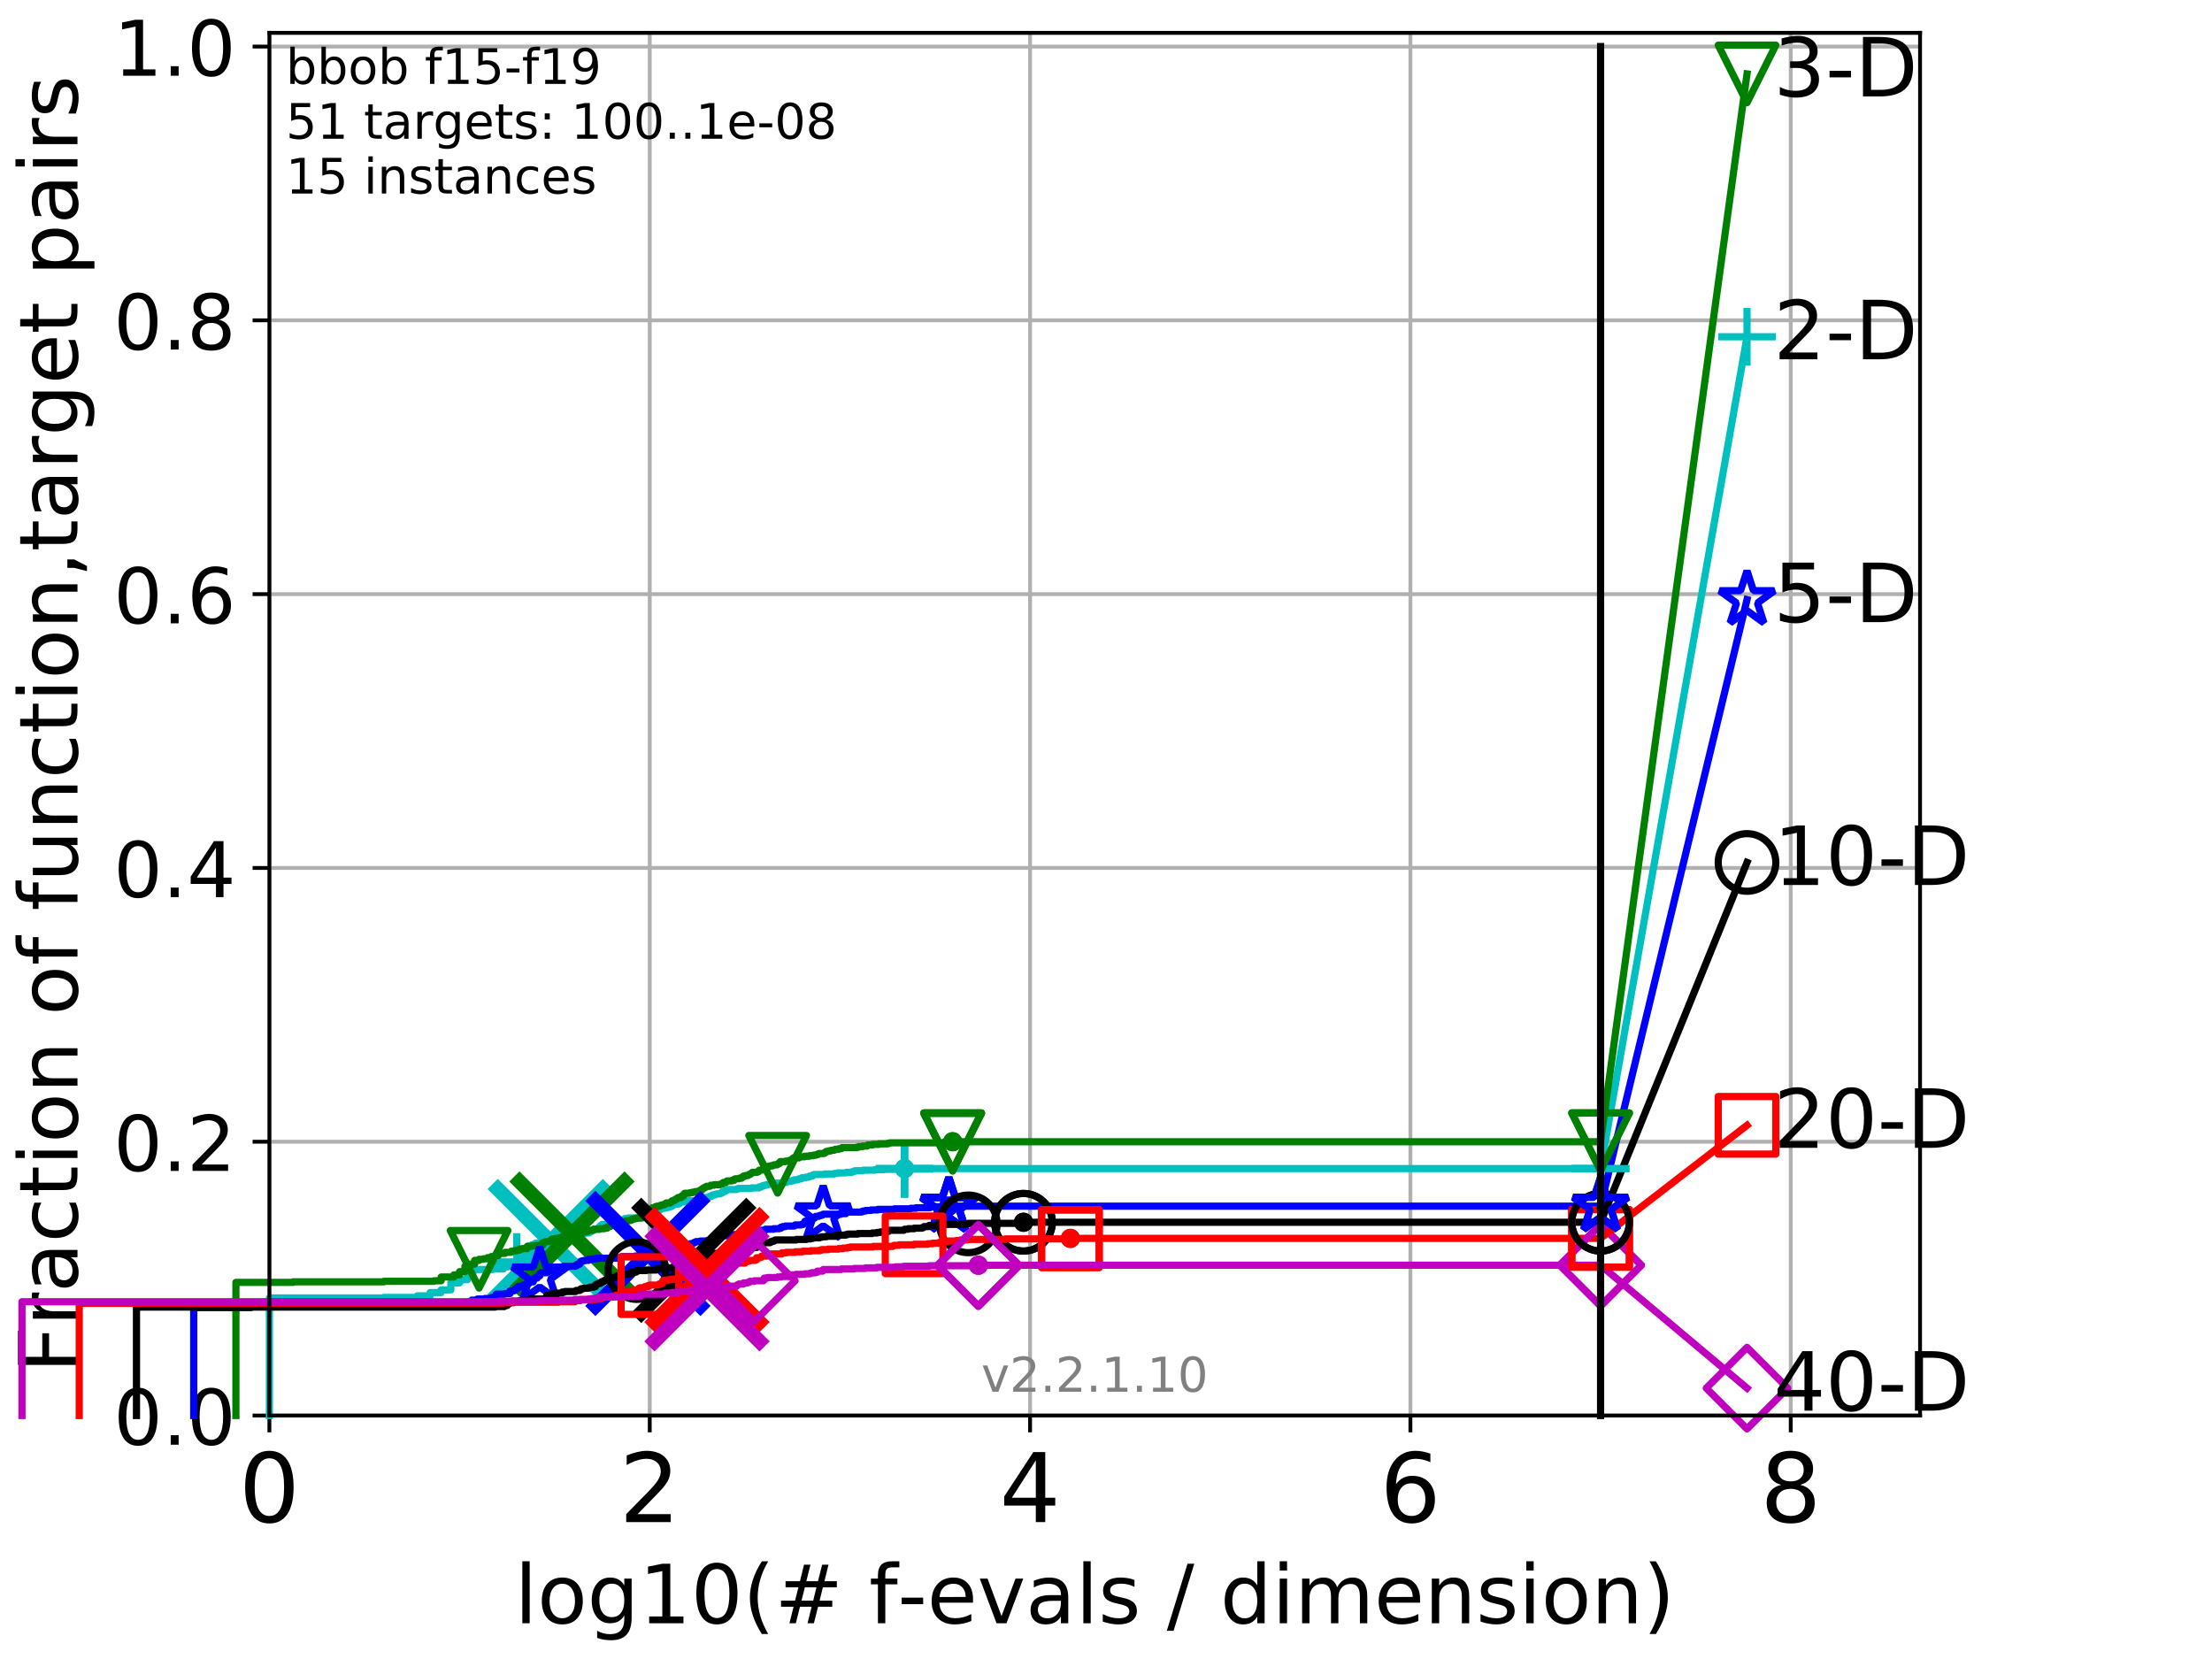 <?xml version="1.0" encoding="utf-8" standalone="no"?>
<!DOCTYPE svg PUBLIC "-//W3C//DTD SVG 1.1//EN"
  "http://www.w3.org/Graphics/SVG/1.1/DTD/svg11.dtd">
<!-- Created with matplotlib (http://matplotlib.org/) -->
<svg height="345.6pt" version="1.1" viewBox="0 0 460.8 345.6" width="460.8pt" xmlns="http://www.w3.org/2000/svg" xmlns:xlink="http://www.w3.org/1999/xlink">
 <defs>
  <style type="text/css">
*{stroke-linecap:butt;stroke-linejoin:round;}
  </style>
 </defs>
 <g id="figure_1">
  <g id="patch_1">
   <path d="M 0 345.6 
L 460.8 345.6 
L 460.8 0 
L 0 0 
z
" style="fill:#ffffff;"/>
  </g>
  <g id="axes_1">
   <g id="patch_2">
    <path d="M 56.12 294.88 
L 399.984 294.88 
L 399.984 6.845 
L 56.12 6.845 
z
" style="fill:#ffffff;"/>
   </g>
   <g id="matplotlib.axis_1">
    <g id="xtick_1">
     <g id="line2d_1">
      <path clip-path="url(#p74833997b3)" d="M 56.12 294.88 
L 56.12 6.845 
" style="fill:none;stroke:#b0b0b0;stroke-linecap:square;stroke-width:0.8;"/>
     </g>
     <g id="line2d_2">
      <defs>
       <path d="M 0 0 
L 0 3.5 
" id="m9a52b1bbd4" style="stroke:#000000;stroke-width:0.8;"/>
      </defs>
      <g>
       <use style="stroke:#000000;stroke-width:0.8;" x="56.12" xlink:href="#m9a52b1bbd4" y="294.88"/>
      </g>
     </g>
     <g id="text_1">
      <!-- 0 -->
      <defs>
       <path d="M 31.781 66.406 
Q 24.172 66.406 20.328 58.906 
Q 16.5 51.422 16.5 36.375 
Q 16.5 21.391 20.328 13.891 
Q 24.172 6.391 31.781 6.391 
Q 39.453 6.391 43.281 13.891 
Q 47.125 21.391 47.125 36.375 
Q 47.125 51.422 43.281 58.906 
Q 39.453 66.406 31.781 66.406 
z
M 31.781 74.219 
Q 44.047 74.219 50.516 64.516 
Q 56.984 54.828 56.984 36.375 
Q 56.984 17.969 50.516 8.266 
Q 44.047 -1.422 31.781 -1.422 
Q 19.531 -1.422 13.062 8.266 
Q 6.594 17.969 6.594 36.375 
Q 6.594 54.828 13.062 64.516 
Q 19.531 74.219 31.781 74.219 
z
" id="DejaVuSans-30"/>
      </defs>
      <g transform="translate(49.758 317.077)scale(0.2 -0.2)">
       <use xlink:href="#DejaVuSans-30"/>
      </g>
     </g>
    </g>
    <g id="xtick_2">
     <g id="line2d_3">
      <path clip-path="url(#p74833997b3)" d="M 135.351 294.88 
L 135.351 6.845 
" style="fill:none;stroke:#b0b0b0;stroke-linecap:square;stroke-width:0.8;"/>
     </g>
     <g id="line2d_4">
      <g>
       <use style="stroke:#000000;stroke-width:0.8;" x="135.351" xlink:href="#m9a52b1bbd4" y="294.88"/>
      </g>
     </g>
     <g id="text_2">
      <!-- 2 -->
      <defs>
       <path d="M 19.188 8.297 
L 53.609 8.297 
L 53.609 0 
L 7.328 0 
L 7.328 8.297 
Q 12.938 14.109 22.625 23.891 
Q 32.328 33.688 34.812 36.531 
Q 39.547 41.844 41.422 45.531 
Q 43.312 49.219 43.312 52.781 
Q 43.312 58.594 39.234 62.25 
Q 35.156 65.922 28.609 65.922 
Q 23.969 65.922 18.812 64.312 
Q 13.672 62.703 7.812 59.422 
L 7.812 69.391 
Q 13.766 71.781 18.938 73 
Q 24.125 74.219 28.422 74.219 
Q 39.75 74.219 46.484 68.547 
Q 53.219 62.891 53.219 53.422 
Q 53.219 48.922 51.531 44.891 
Q 49.859 40.875 45.406 35.406 
Q 44.188 33.984 37.641 27.219 
Q 31.109 20.453 19.188 8.297 
z
" id="DejaVuSans-32"/>
      </defs>
      <g transform="translate(128.989 317.077)scale(0.2 -0.2)">
       <use xlink:href="#DejaVuSans-32"/>
      </g>
     </g>
    </g>
    <g id="xtick_3">
     <g id="line2d_5">
      <path clip-path="url(#p74833997b3)" d="M 214.583 294.88 
L 214.583 6.845 
" style="fill:none;stroke:#b0b0b0;stroke-linecap:square;stroke-width:0.8;"/>
     </g>
     <g id="line2d_6">
      <g>
       <use style="stroke:#000000;stroke-width:0.8;" x="214.583" xlink:href="#m9a52b1bbd4" y="294.88"/>
      </g>
     </g>
     <g id="text_3">
      <!-- 4 -->
      <defs>
       <path d="M 37.797 64.312 
L 12.891 25.391 
L 37.797 25.391 
z
M 35.203 72.906 
L 47.609 72.906 
L 47.609 25.391 
L 58.016 25.391 
L 58.016 17.188 
L 47.609 17.188 
L 47.609 0 
L 37.797 0 
L 37.797 17.188 
L 4.891 17.188 
L 4.891 26.703 
z
" id="DejaVuSans-34"/>
      </defs>
      <g transform="translate(208.22 317.077)scale(0.2 -0.2)">
       <use xlink:href="#DejaVuSans-34"/>
      </g>
     </g>
    </g>
    <g id="xtick_4">
     <g id="line2d_7">
      <path clip-path="url(#p74833997b3)" d="M 293.814 294.88 
L 293.814 6.845 
" style="fill:none;stroke:#b0b0b0;stroke-linecap:square;stroke-width:0.8;"/>
     </g>
     <g id="line2d_8">
      <g>
       <use style="stroke:#000000;stroke-width:0.8;" x="293.814" xlink:href="#m9a52b1bbd4" y="294.88"/>
      </g>
     </g>
     <g id="text_4">
      <!-- 6 -->
      <defs>
       <path d="M 33.016 40.375 
Q 26.375 40.375 22.484 35.828 
Q 18.609 31.297 18.609 23.391 
Q 18.609 15.531 22.484 10.953 
Q 26.375 6.391 33.016 6.391 
Q 39.656 6.391 43.531 10.953 
Q 47.406 15.531 47.406 23.391 
Q 47.406 31.297 43.531 35.828 
Q 39.656 40.375 33.016 40.375 
z
M 52.594 71.297 
L 52.594 62.312 
Q 48.875 64.062 45.094 64.984 
Q 41.312 65.922 37.594 65.922 
Q 27.828 65.922 22.672 59.328 
Q 17.531 52.734 16.797 39.406 
Q 19.672 43.656 24.016 45.922 
Q 28.375 48.188 33.594 48.188 
Q 44.578 48.188 50.953 41.516 
Q 57.328 34.859 57.328 23.391 
Q 57.328 12.156 50.688 5.359 
Q 44.047 -1.422 33.016 -1.422 
Q 20.359 -1.422 13.672 8.266 
Q 6.984 17.969 6.984 36.375 
Q 6.984 53.656 15.188 63.938 
Q 23.391 74.219 37.203 74.219 
Q 40.922 74.219 44.703 73.484 
Q 48.484 72.75 52.594 71.297 
z
" id="DejaVuSans-36"/>
      </defs>
      <g transform="translate(287.452 317.077)scale(0.2 -0.2)">
       <use xlink:href="#DejaVuSans-36"/>
      </g>
     </g>
    </g>
    <g id="xtick_5">
     <g id="line2d_9">
      <path clip-path="url(#p74833997b3)" d="M 373.045 294.88 
L 373.045 6.845 
" style="fill:none;stroke:#b0b0b0;stroke-linecap:square;stroke-width:0.8;"/>
     </g>
     <g id="line2d_10">
      <g>
       <use style="stroke:#000000;stroke-width:0.8;" x="373.045" xlink:href="#m9a52b1bbd4" y="294.88"/>
      </g>
     </g>
     <g id="text_5">
      <!-- 8 -->
      <defs>
       <path d="M 31.781 34.625 
Q 24.75 34.625 20.719 30.859 
Q 16.703 27.094 16.703 20.516 
Q 16.703 13.922 20.719 10.156 
Q 24.75 6.391 31.781 6.391 
Q 38.812 6.391 42.859 10.172 
Q 46.922 13.969 46.922 20.516 
Q 46.922 27.094 42.891 30.859 
Q 38.875 34.625 31.781 34.625 
z
M 21.922 38.812 
Q 15.578 40.375 12.031 44.719 
Q 8.5 49.078 8.5 55.328 
Q 8.5 64.062 14.719 69.141 
Q 20.953 74.219 31.781 74.219 
Q 42.672 74.219 48.875 69.141 
Q 55.078 64.062 55.078 55.328 
Q 55.078 49.078 51.531 44.719 
Q 48 40.375 41.703 38.812 
Q 48.828 37.156 52.797 32.312 
Q 56.781 27.484 56.781 20.516 
Q 56.781 9.906 50.312 4.234 
Q 43.844 -1.422 31.781 -1.422 
Q 19.734 -1.422 13.25 4.234 
Q 6.781 9.906 6.781 20.516 
Q 6.781 27.484 10.781 32.312 
Q 14.797 37.156 21.922 38.812 
z
M 18.312 54.391 
Q 18.312 48.734 21.844 45.562 
Q 25.391 42.391 31.781 42.391 
Q 38.141 42.391 41.719 45.562 
Q 45.312 48.734 45.312 54.391 
Q 45.312 60.062 41.719 63.234 
Q 38.141 66.406 31.781 66.406 
Q 25.391 66.406 21.844 63.234 
Q 18.312 60.062 18.312 54.391 
z
" id="DejaVuSans-38"/>
      </defs>
      <g transform="translate(366.683 317.077)scale(0.2 -0.2)">
       <use xlink:href="#DejaVuSans-38"/>
      </g>
     </g>
    </g>
    <g id="text_6">
     <!-- log10(# f-evals / dimension) -->
     <defs>
      <path d="M 9.422 75.984 
L 18.406 75.984 
L 18.406 0 
L 9.422 0 
z
" id="DejaVuSans-6c"/>
      <path d="M 30.609 48.391 
Q 23.391 48.391 19.188 42.75 
Q 14.984 37.109 14.984 27.297 
Q 14.984 17.484 19.156 11.844 
Q 23.344 6.203 30.609 6.203 
Q 37.797 6.203 41.984 11.859 
Q 46.188 17.531 46.188 27.297 
Q 46.188 37.016 41.984 42.703 
Q 37.797 48.391 30.609 48.391 
z
M 30.609 56 
Q 42.328 56 49.016 48.375 
Q 55.719 40.766 55.719 27.297 
Q 55.719 13.875 49.016 6.219 
Q 42.328 -1.422 30.609 -1.422 
Q 18.844 -1.422 12.172 6.219 
Q 5.516 13.875 5.516 27.297 
Q 5.516 40.766 12.172 48.375 
Q 18.844 56 30.609 56 
z
" id="DejaVuSans-6f"/>
      <path d="M 45.406 27.984 
Q 45.406 37.75 41.375 43.109 
Q 37.359 48.484 30.078 48.484 
Q 22.859 48.484 18.828 43.109 
Q 14.797 37.75 14.797 27.984 
Q 14.797 18.266 18.828 12.891 
Q 22.859 7.516 30.078 7.516 
Q 37.359 7.516 41.375 12.891 
Q 45.406 18.266 45.406 27.984 
z
M 54.391 6.781 
Q 54.391 -7.172 48.188 -13.984 
Q 42 -20.797 29.203 -20.797 
Q 24.469 -20.797 20.266 -20.094 
Q 16.062 -19.391 12.109 -17.922 
L 12.109 -9.188 
Q 16.062 -11.328 19.922 -12.344 
Q 23.781 -13.375 27.781 -13.375 
Q 36.625 -13.375 41.016 -8.766 
Q 45.406 -4.156 45.406 5.172 
L 45.406 9.625 
Q 42.625 4.781 38.281 2.391 
Q 33.938 0 27.875 0 
Q 17.828 0 11.672 7.656 
Q 5.516 15.328 5.516 27.984 
Q 5.516 40.672 11.672 48.328 
Q 17.828 56 27.875 56 
Q 33.938 56 38.281 53.609 
Q 42.625 51.219 45.406 46.391 
L 45.406 54.688 
L 54.391 54.688 
z
" id="DejaVuSans-67"/>
      <path d="M 12.406 8.297 
L 28.516 8.297 
L 28.516 63.922 
L 10.984 60.406 
L 10.984 69.391 
L 28.422 72.906 
L 38.281 72.906 
L 38.281 8.297 
L 54.391 8.297 
L 54.391 0 
L 12.406 0 
z
" id="DejaVuSans-31"/>
      <path d="M 31 75.875 
Q 24.469 64.656 21.281 53.656 
Q 18.109 42.672 18.109 31.391 
Q 18.109 20.125 21.312 9.062 
Q 24.516 -2 31 -13.188 
L 23.188 -13.188 
Q 15.875 -1.703 12.234 9.375 
Q 8.594 20.453 8.594 31.391 
Q 8.594 42.281 12.203 53.312 
Q 15.828 64.359 23.188 75.875 
z
" id="DejaVuSans-28"/>
      <path d="M 51.125 44 
L 36.922 44 
L 32.812 27.688 
L 47.125 27.688 
z
M 43.797 71.781 
L 38.719 51.516 
L 52.984 51.516 
L 58.109 71.781 
L 65.922 71.781 
L 60.891 51.516 
L 76.125 51.516 
L 76.125 44 
L 58.984 44 
L 54.984 27.688 
L 70.516 27.688 
L 70.516 20.219 
L 53.078 20.219 
L 48 0 
L 40.188 0 
L 45.219 20.219 
L 30.906 20.219 
L 25.875 0 
L 18.016 0 
L 23.094 20.219 
L 7.719 20.219 
L 7.719 27.688 
L 24.906 27.688 
L 29 44 
L 13.281 44 
L 13.281 51.516 
L 30.906 51.516 
L 35.891 71.781 
z
" id="DejaVuSans-23"/>
      <path id="DejaVuSans-20"/>
      <path d="M 37.109 75.984 
L 37.109 68.5 
L 28.516 68.5 
Q 23.688 68.5 21.797 66.547 
Q 19.922 64.594 19.922 59.516 
L 19.922 54.688 
L 34.719 54.688 
L 34.719 47.703 
L 19.922 47.703 
L 19.922 0 
L 10.891 0 
L 10.891 47.703 
L 2.297 47.703 
L 2.297 54.688 
L 10.891 54.688 
L 10.891 58.5 
Q 10.891 67.625 15.141 71.797 
Q 19.391 75.984 28.609 75.984 
z
" id="DejaVuSans-66"/>
      <path d="M 4.891 31.391 
L 31.203 31.391 
L 31.203 23.391 
L 4.891 23.391 
z
" id="DejaVuSans-2d"/>
      <path d="M 56.203 29.594 
L 56.203 25.203 
L 14.891 25.203 
Q 15.484 15.922 20.484 11.062 
Q 25.484 6.203 34.422 6.203 
Q 39.594 6.203 44.453 7.469 
Q 49.312 8.734 54.109 11.281 
L 54.109 2.781 
Q 49.266 0.734 44.188 -0.344 
Q 39.109 -1.422 33.891 -1.422 
Q 20.797 -1.422 13.156 6.188 
Q 5.516 13.812 5.516 26.812 
Q 5.516 40.234 12.766 48.109 
Q 20.016 56 32.328 56 
Q 43.359 56 49.781 48.891 
Q 56.203 41.797 56.203 29.594 
z
M 47.219 32.234 
Q 47.125 39.594 43.094 43.984 
Q 39.062 48.391 32.422 48.391 
Q 24.906 48.391 20.391 44.141 
Q 15.875 39.891 15.188 32.172 
z
" id="DejaVuSans-65"/>
      <path d="M 2.984 54.688 
L 12.5 54.688 
L 29.594 8.797 
L 46.688 54.688 
L 56.203 54.688 
L 35.688 0 
L 23.484 0 
z
" id="DejaVuSans-76"/>
      <path d="M 34.281 27.484 
Q 23.391 27.484 19.188 25 
Q 14.984 22.516 14.984 16.5 
Q 14.984 11.719 18.141 8.906 
Q 21.297 6.109 26.703 6.109 
Q 34.188 6.109 38.703 11.406 
Q 43.219 16.703 43.219 25.484 
L 43.219 27.484 
z
M 52.203 31.203 
L 52.203 0 
L 43.219 0 
L 43.219 8.297 
Q 40.141 3.328 35.547 0.953 
Q 30.953 -1.422 24.312 -1.422 
Q 15.922 -1.422 10.953 3.297 
Q 6 8.016 6 15.922 
Q 6 25.141 12.172 29.828 
Q 18.359 34.516 30.609 34.516 
L 43.219 34.516 
L 43.219 35.406 
Q 43.219 41.609 39.141 45 
Q 35.062 48.391 27.688 48.391 
Q 23 48.391 18.547 47.266 
Q 14.109 46.141 10.016 43.891 
L 10.016 52.203 
Q 14.938 54.109 19.578 55.047 
Q 24.219 56 28.609 56 
Q 40.484 56 46.344 49.844 
Q 52.203 43.703 52.203 31.203 
z
" id="DejaVuSans-61"/>
      <path d="M 44.281 53.078 
L 44.281 44.578 
Q 40.484 46.531 36.375 47.5 
Q 32.281 48.484 27.875 48.484 
Q 21.188 48.484 17.844 46.438 
Q 14.5 44.391 14.5 40.281 
Q 14.5 37.156 16.891 35.375 
Q 19.281 33.594 26.516 31.984 
L 29.594 31.297 
Q 39.156 29.25 43.188 25.516 
Q 47.219 21.781 47.219 15.094 
Q 47.219 7.469 41.188 3.016 
Q 35.156 -1.422 24.609 -1.422 
Q 20.219 -1.422 15.453 -0.562 
Q 10.688 0.297 5.422 2 
L 5.422 11.281 
Q 10.406 8.688 15.234 7.391 
Q 20.062 6.109 24.812 6.109 
Q 31.156 6.109 34.562 8.281 
Q 37.984 10.453 37.984 14.406 
Q 37.984 18.062 35.516 20.016 
Q 33.062 21.969 24.703 23.781 
L 21.578 24.516 
Q 13.234 26.266 9.516 29.906 
Q 5.812 33.547 5.812 39.891 
Q 5.812 47.609 11.281 51.797 
Q 16.75 56 26.812 56 
Q 31.781 56 36.172 55.266 
Q 40.578 54.547 44.281 53.078 
z
" id="DejaVuSans-73"/>
      <path d="M 25.391 72.906 
L 33.688 72.906 
L 8.297 -9.281 
L 0 -9.281 
z
" id="DejaVuSans-2f"/>
      <path d="M 45.406 46.391 
L 45.406 75.984 
L 54.391 75.984 
L 54.391 0 
L 45.406 0 
L 45.406 8.203 
Q 42.578 3.328 38.25 0.953 
Q 33.938 -1.422 27.875 -1.422 
Q 17.969 -1.422 11.734 6.484 
Q 5.516 14.406 5.516 27.297 
Q 5.516 40.188 11.734 48.094 
Q 17.969 56 27.875 56 
Q 33.938 56 38.25 53.625 
Q 42.578 51.266 45.406 46.391 
z
M 14.797 27.297 
Q 14.797 17.391 18.875 11.75 
Q 22.953 6.109 30.078 6.109 
Q 37.203 6.109 41.297 11.75 
Q 45.406 17.391 45.406 27.297 
Q 45.406 37.203 41.297 42.844 
Q 37.203 48.484 30.078 48.484 
Q 22.953 48.484 18.875 42.844 
Q 14.797 37.203 14.797 27.297 
z
" id="DejaVuSans-64"/>
      <path d="M 9.422 54.688 
L 18.406 54.688 
L 18.406 0 
L 9.422 0 
z
M 9.422 75.984 
L 18.406 75.984 
L 18.406 64.594 
L 9.422 64.594 
z
" id="DejaVuSans-69"/>
      <path d="M 52 44.188 
Q 55.375 50.25 60.062 53.125 
Q 64.75 56 71.094 56 
Q 79.641 56 84.281 50.016 
Q 88.922 44.047 88.922 33.016 
L 88.922 0 
L 79.891 0 
L 79.891 32.719 
Q 79.891 40.578 77.094 44.375 
Q 74.312 48.188 68.609 48.188 
Q 61.625 48.188 57.562 43.547 
Q 53.516 38.922 53.516 30.906 
L 53.516 0 
L 44.484 0 
L 44.484 32.719 
Q 44.484 40.625 41.703 44.406 
Q 38.922 48.188 33.109 48.188 
Q 26.219 48.188 22.156 43.531 
Q 18.109 38.875 18.109 30.906 
L 18.109 0 
L 9.078 0 
L 9.078 54.688 
L 18.109 54.688 
L 18.109 46.188 
Q 21.188 51.219 25.484 53.609 
Q 29.781 56 35.688 56 
Q 41.656 56 45.828 52.969 
Q 50 49.953 52 44.188 
z
" id="DejaVuSans-6d"/>
      <path d="M 54.891 33.016 
L 54.891 0 
L 45.906 0 
L 45.906 32.719 
Q 45.906 40.484 42.875 44.328 
Q 39.844 48.188 33.797 48.188 
Q 26.516 48.188 22.312 43.547 
Q 18.109 38.922 18.109 30.906 
L 18.109 0 
L 9.078 0 
L 9.078 54.688 
L 18.109 54.688 
L 18.109 46.188 
Q 21.344 51.125 25.703 53.562 
Q 30.078 56 35.797 56 
Q 45.219 56 50.047 50.172 
Q 54.891 44.344 54.891 33.016 
z
" id="DejaVuSans-6e"/>
      <path d="M 8.016 75.875 
L 15.828 75.875 
Q 23.141 64.359 26.781 53.312 
Q 30.422 42.281 30.422 31.391 
Q 30.422 20.453 26.781 9.375 
Q 23.141 -1.703 15.828 -13.188 
L 8.016 -13.188 
Q 14.5 -2 17.703 9.062 
Q 20.906 20.125 20.906 31.391 
Q 20.906 42.672 17.703 53.656 
Q 14.5 64.656 8.016 75.875 
z
" id="DejaVuSans-29"/>
     </defs>
     <g transform="translate(107.211 338.154)scale(0.17 -0.17)">
      <use xlink:href="#DejaVuSans-6c"/>
      <use x="27.783" xlink:href="#DejaVuSans-6f"/>
      <use x="88.965" xlink:href="#DejaVuSans-67"/>
      <use x="152.441" xlink:href="#DejaVuSans-31"/>
      <use x="216.064" xlink:href="#DejaVuSans-30"/>
      <use x="279.688" xlink:href="#DejaVuSans-28"/>
      <use x="318.701" xlink:href="#DejaVuSans-23"/>
      <use x="402.49" xlink:href="#DejaVuSans-20"/>
      <use x="434.277" xlink:href="#DejaVuSans-66"/>
      <use x="469.404" xlink:href="#DejaVuSans-2d"/>
      <use x="505.488" xlink:href="#DejaVuSans-65"/>
      <use x="567.012" xlink:href="#DejaVuSans-76"/>
      <use x="626.191" xlink:href="#DejaVuSans-61"/>
      <use x="687.471" xlink:href="#DejaVuSans-6c"/>
      <use x="715.254" xlink:href="#DejaVuSans-73"/>
      <use x="767.354" xlink:href="#DejaVuSans-20"/>
      <use x="799.141" xlink:href="#DejaVuSans-2f"/>
      <use x="832.832" xlink:href="#DejaVuSans-20"/>
      <use x="864.619" xlink:href="#DejaVuSans-64"/>
      <use x="928.096" xlink:href="#DejaVuSans-69"/>
      <use x="955.879" xlink:href="#DejaVuSans-6d"/>
      <use x="1053.291" xlink:href="#DejaVuSans-65"/>
      <use x="1114.814" xlink:href="#DejaVuSans-6e"/>
      <use x="1178.193" xlink:href="#DejaVuSans-73"/>
      <use x="1230.293" xlink:href="#DejaVuSans-69"/>
      <use x="1258.076" xlink:href="#DejaVuSans-6f"/>
      <use x="1319.258" xlink:href="#DejaVuSans-6e"/>
      <use x="1382.637" xlink:href="#DejaVuSans-29"/>
     </g>
    </g>
   </g>
   <g id="matplotlib.axis_2">
    <g id="ytick_1">
     <g id="line2d_11">
      <path clip-path="url(#p74833997b3)" d="M 56.12 294.88 
L 399.984 294.88 
" style="fill:none;stroke:#b0b0b0;stroke-linecap:square;stroke-width:0.8;"/>
     </g>
     <g id="line2d_12">
      <defs>
       <path d="M 0 0 
L -3.5 0 
" id="mec011e0ec5" style="stroke:#000000;stroke-width:0.8;"/>
      </defs>
      <g>
       <use style="stroke:#000000;stroke-width:0.8;" x="56.12" xlink:href="#mec011e0ec5" y="294.88"/>
      </g>
     </g>
     <g id="text_7">
      <!-- 0.0 -->
      <defs>
       <path d="M 10.688 12.406 
L 21 12.406 
L 21 0 
L 10.688 0 
z
" id="DejaVuSans-2e"/>
      </defs>
      <g transform="translate(23.675 300.959)scale(0.16 -0.16)">
       <use xlink:href="#DejaVuSans-30"/>
       <use x="63.623" xlink:href="#DejaVuSans-2e"/>
       <use x="95.41" xlink:href="#DejaVuSans-30"/>
      </g>
     </g>
    </g>
    <g id="ytick_2">
     <g id="line2d_13">
      <path clip-path="url(#p74833997b3)" d="M 56.12 237.843 
L 399.984 237.843 
" style="fill:none;stroke:#b0b0b0;stroke-linecap:square;stroke-width:0.8;"/>
     </g>
     <g id="line2d_14">
      <g>
       <use style="stroke:#000000;stroke-width:0.8;" x="56.12" xlink:href="#mec011e0ec5" y="237.843"/>
      </g>
     </g>
     <g id="text_8">
      <!-- 0.2 -->
      <g transform="translate(23.675 243.922)scale(0.16 -0.16)">
       <use xlink:href="#DejaVuSans-30"/>
       <use x="63.623" xlink:href="#DejaVuSans-2e"/>
       <use x="95.41" xlink:href="#DejaVuSans-32"/>
      </g>
     </g>
    </g>
    <g id="ytick_3">
     <g id="line2d_15">
      <path clip-path="url(#p74833997b3)" d="M 56.12 180.807 
L 399.984 180.807 
" style="fill:none;stroke:#b0b0b0;stroke-linecap:square;stroke-width:0.8;"/>
     </g>
     <g id="line2d_16">
      <g>
       <use style="stroke:#000000;stroke-width:0.8;" x="56.12" xlink:href="#mec011e0ec5" y="180.807"/>
      </g>
     </g>
     <g id="text_9">
      <!-- 0.4 -->
      <g transform="translate(23.675 186.886)scale(0.16 -0.16)">
       <use xlink:href="#DejaVuSans-30"/>
       <use x="63.623" xlink:href="#DejaVuSans-2e"/>
       <use x="95.41" xlink:href="#DejaVuSans-34"/>
      </g>
     </g>
    </g>
    <g id="ytick_4">
     <g id="line2d_17">
      <path clip-path="url(#p74833997b3)" d="M 56.12 123.77 
L 399.984 123.77 
" style="fill:none;stroke:#b0b0b0;stroke-linecap:square;stroke-width:0.8;"/>
     </g>
     <g id="line2d_18">
      <g>
       <use style="stroke:#000000;stroke-width:0.8;" x="56.12" xlink:href="#mec011e0ec5" y="123.77"/>
      </g>
     </g>
     <g id="text_10">
      <!-- 0.6 -->
      <g transform="translate(23.675 129.849)scale(0.16 -0.16)">
       <use xlink:href="#DejaVuSans-30"/>
       <use x="63.623" xlink:href="#DejaVuSans-2e"/>
       <use x="95.41" xlink:href="#DejaVuSans-36"/>
      </g>
     </g>
    </g>
    <g id="ytick_5">
     <g id="line2d_19">
      <path clip-path="url(#p74833997b3)" d="M 56.12 66.734 
L 399.984 66.734 
" style="fill:none;stroke:#b0b0b0;stroke-linecap:square;stroke-width:0.8;"/>
     </g>
     <g id="line2d_20">
      <g>
       <use style="stroke:#000000;stroke-width:0.8;" x="56.12" xlink:href="#mec011e0ec5" y="66.734"/>
      </g>
     </g>
     <g id="text_11">
      <!-- 0.8 -->
      <g transform="translate(23.675 72.812)scale(0.16 -0.16)">
       <use xlink:href="#DejaVuSans-30"/>
       <use x="63.623" xlink:href="#DejaVuSans-2e"/>
       <use x="95.41" xlink:href="#DejaVuSans-38"/>
      </g>
     </g>
    </g>
    <g id="ytick_6">
     <g id="line2d_21">
      <path clip-path="url(#p74833997b3)" d="M 56.12 9.697 
L 399.984 9.697 
" style="fill:none;stroke:#b0b0b0;stroke-linecap:square;stroke-width:0.8;"/>
     </g>
     <g id="line2d_22">
      <g>
       <use style="stroke:#000000;stroke-width:0.8;" x="56.12" xlink:href="#mec011e0ec5" y="9.697"/>
      </g>
     </g>
     <g id="text_12">
      <!-- 1.0 -->
      <g transform="translate(23.675 15.776)scale(0.16 -0.16)">
       <use xlink:href="#DejaVuSans-31"/>
       <use x="63.623" xlink:href="#DejaVuSans-2e"/>
       <use x="95.41" xlink:href="#DejaVuSans-30"/>
      </g>
     </g>
    </g>
    <g id="text_13">
     <!-- Fraction of function,target pairs -->
     <defs>
      <path d="M 9.812 72.906 
L 51.703 72.906 
L 51.703 64.594 
L 19.672 64.594 
L 19.672 43.109 
L 48.578 43.109 
L 48.578 34.812 
L 19.672 34.812 
L 19.672 0 
L 9.812 0 
z
" id="DejaVuSans-46"/>
      <path d="M 41.109 46.297 
Q 39.594 47.172 37.812 47.578 
Q 36.031 48 33.891 48 
Q 26.266 48 22.188 43.047 
Q 18.109 38.094 18.109 28.812 
L 18.109 0 
L 9.078 0 
L 9.078 54.688 
L 18.109 54.688 
L 18.109 46.188 
Q 20.953 51.172 25.484 53.578 
Q 30.031 56 36.531 56 
Q 37.453 56 38.578 55.875 
Q 39.703 55.766 41.062 55.516 
z
" id="DejaVuSans-72"/>
      <path d="M 48.781 52.594 
L 48.781 44.188 
Q 44.969 46.297 41.141 47.344 
Q 37.312 48.391 33.406 48.391 
Q 24.656 48.391 19.812 42.844 
Q 14.984 37.312 14.984 27.297 
Q 14.984 17.281 19.812 11.734 
Q 24.656 6.203 33.406 6.203 
Q 37.312 6.203 41.141 7.25 
Q 44.969 8.297 48.781 10.406 
L 48.781 2.094 
Q 45.016 0.344 40.984 -0.531 
Q 36.969 -1.422 32.422 -1.422 
Q 20.062 -1.422 12.781 6.344 
Q 5.516 14.109 5.516 27.297 
Q 5.516 40.672 12.859 48.328 
Q 20.219 56 33.016 56 
Q 37.156 56 41.109 55.141 
Q 45.062 54.297 48.781 52.594 
z
" id="DejaVuSans-63"/>
      <path d="M 18.312 70.219 
L 18.312 54.688 
L 36.812 54.688 
L 36.812 47.703 
L 18.312 47.703 
L 18.312 18.016 
Q 18.312 11.328 20.141 9.422 
Q 21.969 7.516 27.594 7.516 
L 36.812 7.516 
L 36.812 0 
L 27.594 0 
Q 17.188 0 13.234 3.875 
Q 9.281 7.766 9.281 18.016 
L 9.281 47.703 
L 2.688 47.703 
L 2.688 54.688 
L 9.281 54.688 
L 9.281 70.219 
z
" id="DejaVuSans-74"/>
      <path d="M 8.5 21.578 
L 8.5 54.688 
L 17.484 54.688 
L 17.484 21.922 
Q 17.484 14.156 20.5 10.266 
Q 23.531 6.391 29.594 6.391 
Q 36.859 6.391 41.078 11.031 
Q 45.312 15.672 45.312 23.688 
L 45.312 54.688 
L 54.297 54.688 
L 54.297 0 
L 45.312 0 
L 45.312 8.406 
Q 42.047 3.422 37.719 1 
Q 33.406 -1.422 27.688 -1.422 
Q 18.266 -1.422 13.375 4.438 
Q 8.5 10.297 8.5 21.578 
z
M 31.109 56 
z
" id="DejaVuSans-75"/>
      <path d="M 11.719 12.406 
L 22.016 12.406 
L 22.016 4 
L 14.016 -11.625 
L 7.719 -11.625 
L 11.719 4 
z
" id="DejaVuSans-2c"/>
      <path d="M 18.109 8.203 
L 18.109 -20.797 
L 9.078 -20.797 
L 9.078 54.688 
L 18.109 54.688 
L 18.109 46.391 
Q 20.953 51.266 25.266 53.625 
Q 29.594 56 35.594 56 
Q 45.562 56 51.781 48.094 
Q 58.016 40.188 58.016 27.297 
Q 58.016 14.406 51.781 6.484 
Q 45.562 -1.422 35.594 -1.422 
Q 29.594 -1.422 25.266 0.953 
Q 20.953 3.328 18.109 8.203 
z
M 48.688 27.297 
Q 48.688 37.203 44.609 42.844 
Q 40.531 48.484 33.406 48.484 
Q 26.266 48.484 22.188 42.844 
Q 18.109 37.203 18.109 27.297 
Q 18.109 17.391 22.188 11.75 
Q 26.266 6.109 33.406 6.109 
Q 40.531 6.109 44.609 11.75 
Q 48.688 17.391 48.688 27.297 
z
" id="DejaVuSans-70"/>
     </defs>
     <g transform="translate(16.14 286.002)rotate(-90)scale(0.17 -0.17)">
      <use xlink:href="#DejaVuSans-46"/>
      <use x="57.41" xlink:href="#DejaVuSans-72"/>
      <use x="98.523" xlink:href="#DejaVuSans-61"/>
      <use x="159.803" xlink:href="#DejaVuSans-63"/>
      <use x="214.783" xlink:href="#DejaVuSans-74"/>
      <use x="253.992" xlink:href="#DejaVuSans-69"/>
      <use x="281.775" xlink:href="#DejaVuSans-6f"/>
      <use x="342.957" xlink:href="#DejaVuSans-6e"/>
      <use x="406.336" xlink:href="#DejaVuSans-20"/>
      <use x="438.123" xlink:href="#DejaVuSans-6f"/>
      <use x="499.305" xlink:href="#DejaVuSans-66"/>
      <use x="534.51" xlink:href="#DejaVuSans-20"/>
      <use x="566.297" xlink:href="#DejaVuSans-66"/>
      <use x="601.502" xlink:href="#DejaVuSans-75"/>
      <use x="664.881" xlink:href="#DejaVuSans-6e"/>
      <use x="728.26" xlink:href="#DejaVuSans-63"/>
      <use x="783.24" xlink:href="#DejaVuSans-74"/>
      <use x="822.449" xlink:href="#DejaVuSans-69"/>
      <use x="850.232" xlink:href="#DejaVuSans-6f"/>
      <use x="911.414" xlink:href="#DejaVuSans-6e"/>
      <use x="974.793" xlink:href="#DejaVuSans-2c"/>
      <use x="1006.58" xlink:href="#DejaVuSans-74"/>
      <use x="1045.789" xlink:href="#DejaVuSans-61"/>
      <use x="1107.068" xlink:href="#DejaVuSans-72"/>
      <use x="1148.166" xlink:href="#DejaVuSans-67"/>
      <use x="1211.643" xlink:href="#DejaVuSans-65"/>
      <use x="1273.166" xlink:href="#DejaVuSans-74"/>
      <use x="1312.375" xlink:href="#DejaVuSans-20"/>
      <use x="1344.162" xlink:href="#DejaVuSans-70"/>
      <use x="1407.639" xlink:href="#DejaVuSans-61"/>
      <use x="1468.918" xlink:href="#DejaVuSans-69"/>
      <use x="1496.701" xlink:href="#DejaVuSans-72"/>
      <use x="1537.814" xlink:href="#DejaVuSans-73"/>
     </g>
    </g>
   </g>
   <g id="line2d_23">
    <defs>
     <path d="M 0 1.5 
C 0.398 1.5 0.779 1.342 1.061 1.061 
C 1.342 0.779 1.5 0.398 1.5 0 
C 1.5 -0.398 1.342 -0.779 1.061 -1.061 
C 0.779 -1.342 0.398 -1.5 0 -1.5 
C -0.398 -1.5 -0.779 -1.342 -1.061 -1.061 
C -1.342 -0.779 -1.5 -0.398 -1.5 0 
C -1.5 0.398 -1.342 0.779 -1.061 1.061 
C -0.779 1.342 -0.398 1.5 0 1.5 
z
" id="m809da8bf3a" style="stroke:#00bfbf;"/>
    </defs>
    <g>
     <use style="fill:#00bfbf;stroke:#00bfbf;" x="188.43" xlink:href="#m809da8bf3a" y="243.435"/>
     <use style="fill:#00bfbf;stroke:#00bfbf;" x="188.43" xlink:href="#m809da8bf3a" y="243.435"/>
    </g>
   </g>
   <g id="line2d_24">
    <path d="M 56.12 294.88 
L 56.12 270.388 
L 79.971 270.388 
L 79.971 270.276 
L 86.947 270.276 
L 86.947 269.94 
L 89.599 269.94 
L 89.599 269.269 
L 91.897 269.269 
L 91.897 268.71 
L 93.923 268.71 
L 93.923 267.256 
L 95.736 267.256 
L 95.736 266.585 
L 97.375 266.585 
L 97.375 264.684 
L 98.872 264.684 
L 98.872 264.46 
L 102.712 264.46 
L 102.712 264.349 
L 104.865 264.349 
L 104.865 263.901 
L 105.848 263.901 
L 105.848 263.678 
L 106.779 263.678 
L 106.779 263.118 
L 107.661 263.118 
L 107.661 262.895 
L 108.501 262.895 
L 108.501 261.665 
L 109.301 261.665 
L 109.301 260.882 
L 110.066 260.882 
L 110.066 259.54 
L 110.798 259.54 
L 110.798 259.316 
L 111.5 259.316 
L 111.5 258.981 
L 112.175 258.981 
L 112.175 258.869 
L 112.824 258.869 
L 112.824 258.757 
L 114.054 258.757 
L 114.054 258.645 
L 115.201 258.645 
L 115.201 258.533 
L 115.477 258.533 
L 115.477 258.086 
L 116.277 258.086 
L 116.277 257.974 
L 116.536 257.974 
L 116.536 257.862 
L 116.791 257.862 
L 116.791 257.75 
L 117.289 257.75 
L 117.289 257.638 
L 117.533 257.638 
L 117.533 257.415 
L 117.774 257.415 
L 117.774 257.303 
L 120.831 257.303 
L 120.831 257.079 
L 121.03 257.079 
L 121.03 256.967 
L 121.803 256.967 
L 121.803 256.856 
L 122.723 256.856 
L 122.723 256.632 
L 123.078 256.632 
L 123.078 256.408 
L 123.253 256.408 
L 123.253 256.296 
L 123.426 256.296 
L 123.426 256.185 
L 123.767 256.185 
L 123.767 256.073 
L 124.75 256.073 
L 124.75 255.625 
L 124.909 255.625 
L 124.909 255.514 
L 125.066 255.514 
L 125.066 255.29 
L 125.376 255.29 
L 125.376 255.066 
L 126.563 255.066 
L 126.563 254.843 
L 126.847 254.843 
L 126.847 254.731 
L 126.987 254.731 
L 126.987 254.619 
L 127.538 254.619 
L 127.538 254.507 
L 128.202 254.507 
L 128.202 254.395 
L 128.589 254.395 
L 128.589 254.283 
L 128.967 254.283 
L 128.967 254.172 
L 129.699 254.172 
L 129.699 254.06 
L 130.054 254.06 
L 130.054 253.948 
L 130.171 253.948 
L 130.171 253.836 
L 130.855 253.836 
L 130.855 253.724 
L 133.539 253.724 
L 133.539 253.612 
L 134.195 253.612 
L 134.195 253.501 
L 134.827 253.501 
L 134.827 253.389 
L 135.004 253.389 
L 135.004 253.277 
L 135.178 253.277 
L 135.265 252.829 
L 135.351 252.829 
L 135.437 252.494 
L 135.692 252.494 
L 135.692 252.382 
L 136.026 252.382 
L 136.026 252.27 
L 136.515 252.27 
L 136.515 252.158 
L 137.378 252.158 
L 137.378 252.047 
L 137.53 252.047 
L 137.606 251.823 
L 137.979 251.823 
L 137.979 251.711 
L 138.488 251.711 
L 138.488 251.599 
L 138.983 251.599 
L 138.983 251.487 
L 139.531 251.487 
L 139.531 251.376 
L 139.799 251.376 
L 139.799 251.264 
L 139.997 251.264 
L 139.997 251.152 
L 140.193 251.152 
L 140.193 251.04 
L 140.322 251.04 
L 140.322 250.928 
L 140.451 250.928 
L 140.451 250.816 
L 141.384 250.816 
L 141.384 250.705 
L 141.625 250.705 
L 141.625 250.593 
L 141.744 250.593 
L 141.803 250.369 
L 143.002 250.369 
L 143.112 250.145 
L 145.559 250.145 
L 145.559 250.034 
L 145.795 250.034 
L 145.795 249.922 
L 146.166 249.922 
L 146.166 249.698 
L 146.349 249.698 
L 146.349 249.586 
L 146.575 249.586 
L 146.575 249.474 
L 147.448 249.474 
L 147.448 249.363 
L 147.744 249.363 
L 147.744 249.251 
L 148.198 249.251 
L 148.239 249.027 
L 148.481 249.027 
L 148.481 248.915 
L 148.956 248.915 
L 148.956 248.803 
L 149.341 248.803 
L 149.341 248.692 
L 150.015 248.692 
L 150.015 248.58 
L 150.342 248.58 
L 150.342 248.468 
L 150.485 248.468 
L 150.485 248.244 
L 150.978 248.244 
L 151.047 248.021 
L 151.355 248.021 
L 151.389 247.797 
L 153.491 247.797 
L 153.491 247.685 
L 153.729 247.685 
L 153.729 247.573 
L 156.557 247.573 
L 156.557 247.461 
L 158.115 247.461 
L 158.161 247.238 
L 158.634 247.238 
L 158.634 247.126 
L 158.811 247.126 
L 158.811 247.014 
L 159.181 247.014 
L 159.181 246.902 
L 159.627 246.902 
L 159.627 246.79 
L 160.001 246.79 
L 160.001 246.678 
L 160.626 246.678 
L 160.626 246.567 
L 161.588 246.567 
L 161.588 246.455 
L 163.332 246.455 
L 163.332 246.343 
L 163.815 246.343 
L 163.815 246.231 
L 164.012 246.231 
L 164.012 246.119 
L 164.681 246.119 
L 164.681 246.007 
L 165.129 246.007 
L 165.129 245.896 
L 165.416 245.896 
L 165.416 245.784 
L 166.193 245.784 
L 166.193 245.672 
L 166.449 245.672 
L 166.449 245.56 
L 167.004 245.56 
L 167.072 245.336 
L 167.831 245.336 
L 167.831 245.225 
L 168.508 245.225 
L 168.508 245.113 
L 168.62 245.113 
L 168.62 245.001 
L 169.231 245.001 
L 169.279 244.777 
L 169.635 244.777 
L 169.635 244.665 
L 171.803 244.665 
L 171.803 244.554 
L 173.847 244.554 
L 173.847 244.442 
L 174.47 244.442 
L 174.47 244.33 
L 176.299 244.33 
L 176.299 244.218 
L 177.416 244.218 
L 177.416 244.106 
L 177.793 244.106 
L 177.793 243.994 
L 178.111 243.994 
L 178.111 243.883 
L 179.802 243.883 
L 179.802 243.771 
L 182.227 243.771 
L 182.227 243.659 
L 184.127 243.659 
L 184.127 243.547 
L 188.43 243.547 
L 188.43 243.435 
L 333.43 243.435 
L 333.43 243.435 
" style="fill:none;stroke:#00bfbf;stroke-linecap:square;stroke-width:1.5;"/>
   </g>
   <g id="line2d_25">
    <defs>
     <path d="M -6 0 
L 6 0 
M 0 6 
L 0 -6 
" id="m11a28c7890" style="stroke:#00bfbf;stroke-width:1.5;"/>
    </defs>
    <g>
     <use style="fill-opacity:0;stroke:#00bfbf;stroke-width:1.5;" x="107.661" xlink:href="#m11a28c7890" y="262.895"/>
     <use style="fill-opacity:0;stroke:#00bfbf;stroke-width:1.5;" x="188.43" xlink:href="#m11a28c7890" y="243.547"/>
     <use style="fill-opacity:0;stroke:#00bfbf;stroke-width:1.5;" x="188.43" xlink:href="#m11a28c7890" y="243.435"/>
     <use style="fill-opacity:0;stroke:#00bfbf;stroke-width:1.5;" x="188.43" xlink:href="#m11a28c7890" y="243.435"/>
     <use style="fill-opacity:0;stroke:#00bfbf;stroke-width:1.5;" x="333.43" xlink:href="#m11a28c7890" y="243.435"/>
    </g>
   </g>
   <g id="line2d_26">
    <path style="fill:none;stroke:#00bfbf;stroke-linecap:square;stroke-width:1.5;"/>
    <g/>
   </g>
   <g id="line2d_27">
    <path clip-path="url(#p74833997b3)" d="M 114.637 258.645 
" style="fill:none;stroke:#00bfbf;stroke-linecap:square;stroke-width:1.5;"/>
    <defs>
     <path d="M -12 12 
L 12 -12 
M -12 -12 
L 12 12 
" id="m8b47af11db" style="stroke:#00bfbf;stroke-width:3;"/>
    </defs>
    <g clip-path="url(#p74833997b3)">
     <use style="fill:#00bfbf;stroke:#00bfbf;stroke-width:3;" x="114.637" xlink:href="#m8b47af11db" y="258.645"/>
    </g>
   </g>
   <g id="line2d_28">
    <defs>
     <path d="M 0 1.5 
C 0.398 1.5 0.779 1.342 1.061 1.061 
C 1.342 0.779 1.5 0.398 1.5 0 
C 1.5 -0.398 1.342 -0.779 1.061 -1.061 
C 0.779 -1.342 0.398 -1.5 0 -1.5 
C -0.398 -1.5 -0.779 -1.342 -1.061 -1.061 
C -1.342 -0.779 -1.5 -0.398 -1.5 0 
C -1.5 0.398 -1.342 0.779 -1.061 1.061 
C -0.779 1.342 -0.398 1.5 0 1.5 
z
" id="ma9f165d7c2" style="stroke:#008000;"/>
    </defs>
    <g>
     <use style="fill:#008000;stroke:#008000;" x="198.454" xlink:href="#ma9f165d7c2" y="237.843"/>
     <use style="fill:#008000;stroke:#008000;" x="198.454" xlink:href="#ma9f165d7c2" y="237.843"/>
    </g>
   </g>
   <g id="line2d_29">
    <path d="M 49.144 294.88 
L 49.144 267.145 
L 61.07 267.145 
L 61.07 267.033 
L 79.971 267.033 
L 79.971 266.921 
L 90.399 266.921 
L 90.399 266.809 
L 91.897 266.809 
L 91.897 266.026 
L 94.549 266.026 
L 94.549 265.579 
L 95.736 265.579 
L 95.736 264.908 
L 96.846 264.908 
L 96.846 263.789 
L 97.889 263.789 
L 97.889 263.342 
L 98.872 263.342 
L 98.872 262.559 
L 99.803 262.559 
L 99.803 262.336 
L 100.685 262.336 
L 100.685 262.224 
L 101.525 262.224 
L 101.525 262 
L 102.325 262 
L 102.325 261.776 
L 103.09 261.776 
L 103.09 261.553 
L 103.822 261.553 
L 103.822 261.105 
L 105.199 261.105 
L 105.199 260.882 
L 106.474 260.882 
L 106.474 260.658 
L 107.078 260.658 
L 107.078 260.546 
L 107.661 260.546 
L 107.661 260.434 
L 108.225 260.434 
L 108.225 260.211 
L 108.772 260.211 
L 108.772 260.099 
L 109.815 260.099 
L 109.815 259.652 
L 110.798 259.652 
L 110.798 259.54 
L 111.728 259.54 
L 111.728 259.428 
L 113.036 259.428 
L 113.036 258.869 
L 113.45 258.869 
L 113.45 258.757 
L 113.654 258.757 
L 113.654 258.645 
L 114.637 258.645 
L 114.637 258.421 
L 115.015 258.421 
L 115.015 258.086 
L 115.748 258.086 
L 115.748 257.974 
L 116.45 257.974 
L 116.45 257.862 
L 116.791 257.862 
L 116.791 257.75 
L 117.289 257.75 
L 117.289 257.638 
L 117.452 257.638 
L 117.452 257.527 
L 117.774 257.527 
L 117.774 257.303 
L 118.4 257.303 
L 118.4 257.191 
L 119.003 257.191 
L 119.003 257.079 
L 119.443 257.079 
L 119.443 256.967 
L 119.587 256.967 
L 119.587 256.856 
L 120.831 256.856 
L 120.831 256.744 
L 121.485 256.744 
L 121.485 256.632 
L 122.239 256.632 
L 122.239 256.52 
L 122.483 256.52 
L 122.483 256.408 
L 122.723 256.408 
L 122.723 256.296 
L 123.654 256.296 
L 123.654 256.073 
L 124.961 256.073 
L 124.961 255.961 
L 125.88 255.961 
L 125.88 255.849 
L 126.467 255.849 
L 126.467 255.625 
L 126.753 255.625 
L 126.753 255.514 
L 127.127 255.514 
L 127.127 255.402 
L 127.311 255.402 
L 127.311 255.29 
L 127.851 255.29 
L 127.851 255.178 
L 129.133 255.178 
L 129.133 255.066 
L 129.459 255.066 
L 129.459 254.843 
L 129.858 254.843 
L 129.858 254.731 
L 130.248 254.731 
L 130.325 254.507 
L 130.402 254.507 
L 130.402 254.283 
L 131.223 254.283 
L 131.223 254.172 
L 131.584 254.172 
L 131.655 253.948 
L 132.215 253.948 
L 132.215 253.836 
L 132.623 253.836 
L 132.623 253.724 
L 133.792 253.724 
L 133.854 253.501 
L 133.979 253.501 
L 133.979 253.389 
L 134.164 253.389 
L 134.164 253.277 
L 134.287 253.277 
L 134.287 253.053 
L 134.408 253.053 
L 134.408 252.941 
L 134.709 252.941 
L 134.709 252.829 
L 134.886 252.829 
L 134.886 252.718 
L 135.004 252.718 
L 135.004 252.494 
L 135.178 252.494 
L 135.178 252.382 
L 135.409 252.382 
L 135.409 252.27 
L 135.748 252.27 
L 135.804 251.935 
L 135.915 251.935 
L 135.915 251.599 
L 136.462 251.599 
L 136.515 251.376 
L 136.834 251.376 
L 136.834 251.264 
L 137.505 251.264 
L 137.505 251.152 
L 137.656 251.152 
L 137.656 251.04 
L 138.15 251.04 
L 138.15 250.928 
L 138.488 250.928 
L 138.488 250.816 
L 138.631 250.816 
L 138.631 250.705 
L 138.773 250.705 
L 138.773 250.593 
L 139.599 250.593 
L 139.599 250.481 
L 139.821 250.481 
L 139.865 250.257 
L 139.997 250.257 
L 139.997 250.145 
L 140.344 250.145 
L 140.344 250.034 
L 140.599 250.034 
L 140.684 249.81 
L 140.976 249.81 
L 140.976 249.698 
L 141.181 249.698 
L 141.222 249.474 
L 141.862 249.474 
L 141.862 249.251 
L 142.019 249.251 
L 142.019 249.139 
L 142.404 249.139 
L 142.442 248.803 
L 142.517 248.803 
L 142.517 248.692 
L 142.63 248.692 
L 142.63 248.58 
L 143.687 248.58 
L 143.687 248.468 
L 144.243 248.468 
L 144.243 248.356 
L 144.782 248.356 
L 144.782 248.244 
L 145.4 248.244 
L 145.4 248.132 
L 145.78 248.132 
L 145.873 247.909 
L 146.243 247.909 
L 146.243 247.685 
L 146.485 247.685 
L 146.545 247.461 
L 146.782 247.461 
L 146.782 247.35 
L 146.988 247.35 
L 146.988 247.238 
L 147.191 247.238 
L 147.191 247.126 
L 147.896 247.126 
L 147.896 247.014 
L 148.034 247.014 
L 148.034 246.902 
L 148.76 246.902 
L 148.76 246.79 
L 150.027 246.79 
L 150.027 246.678 
L 150.438 246.678 
L 150.438 246.567 
L 150.556 246.567 
L 150.651 246.343 
L 151.23 246.343 
L 151.276 246.119 
L 151.457 246.119 
L 151.457 246.007 
L 152.419 246.007 
L 152.419 245.896 
L 152.922 245.896 
L 152.942 245.672 
L 153.188 245.672 
L 153.188 245.56 
L 153.905 245.56 
L 153.905 245.448 
L 154.481 245.448 
L 154.556 245.225 
L 154.78 245.225 
L 154.854 245.001 
L 155.309 245.001 
L 155.309 244.889 
L 155.823 244.889 
L 155.823 244.777 
L 155.979 244.777 
L 155.979 244.665 
L 156.254 244.665 
L 156.254 244.554 
L 156.406 244.554 
L 156.406 244.442 
L 156.591 244.442 
L 156.591 244.33 
L 156.724 244.33 
L 156.724 244.218 
L 157.705 244.218 
L 157.705 244.106 
L 158 244.106 
L 158.077 243.883 
L 158.153 243.883 
L 158.153 243.771 
L 158.664 243.771 
L 158.664 243.659 
L 158.928 243.659 
L 158.928 243.547 
L 159.087 243.547 
L 159.087 243.435 
L 159.613 243.435 
L 159.669 243.212 
L 159.739 243.212 
L 159.739 243.1 
L 159.905 243.1 
L 159.905 242.988 
L 160.313 242.988 
L 160.313 242.876 
L 160.933 242.876 
L 160.933 242.764 
L 161.203 242.764 
L 161.203 242.652 
L 161.916 242.652 
L 162.001 242.429 
L 162.315 242.429 
L 162.315 242.317 
L 162.47 242.317 
L 162.529 241.981 
L 163.672 241.981 
L 163.672 241.87 
L 164.387 241.87 
L 164.387 241.758 
L 164.671 241.758 
L 164.671 241.646 
L 165.042 241.646 
L 165.144 241.31 
L 165.296 241.31 
L 165.296 241.199 
L 166.463 241.199 
L 166.463 241.087 
L 166.705 241.087 
L 166.705 240.975 
L 167.617 240.975 
L 167.617 240.863 
L 168.641 240.863 
L 168.641 240.751 
L 169.434 240.751 
L 169.434 240.639 
L 170.033 240.639 
L 170.033 240.527 
L 170.358 240.527 
L 170.358 240.416 
L 170.596 240.416 
L 170.596 240.304 
L 171.588 240.304 
L 171.588 240.192 
L 171.878 240.192 
L 171.878 240.08 
L 172.022 240.08 
L 172.097 239.856 
L 172.578 239.856 
L 172.578 239.745 
L 173.09 239.745 
L 173.09 239.633 
L 173.731 239.633 
L 173.731 239.521 
L 174.018 239.521 
L 174.018 239.409 
L 174.719 239.409 
L 174.719 239.297 
L 175.246 239.297 
L 175.246 239.185 
L 175.375 239.185 
L 175.375 239.074 
L 178.561 239.074 
L 178.561 238.962 
L 178.93 238.962 
L 178.93 238.85 
L 179.757 238.85 
L 179.757 238.738 
L 180.653 238.738 
L 180.653 238.626 
L 180.801 238.626 
L 180.801 238.514 
L 181.762 238.514 
L 181.762 238.403 
L 183.068 238.403 
L 183.068 238.291 
L 184.888 238.291 
L 184.888 238.179 
L 185.355 238.179 
L 185.355 238.067 
L 196.593 238.067 
L 196.593 237.955 
L 198.454 237.955 
L 198.454 237.843 
L 333.43 237.843 
L 333.43 237.843 
" style="fill:none;stroke:#008000;stroke-linecap:square;stroke-width:1.5;"/>
   </g>
   <g id="line2d_30">
    <defs>
     <path d="M -0 6 
L 6 -6 
L -6 -6 
z
" id="m9e869845d5" style="stroke:#008000;stroke-linejoin:miter;stroke-width:1.5;"/>
    </defs>
    <g>
     <use style="fill-opacity:0;stroke:#008000;stroke-linejoin:miter;stroke-width:1.5;" x="99.803" xlink:href="#m9e869845d5" y="262.336"/>
     <use style="fill-opacity:0;stroke:#008000;stroke-linejoin:miter;stroke-width:1.5;" x="162.001" xlink:href="#m9e869845d5" y="242.541"/>
     <use style="fill-opacity:0;stroke:#008000;stroke-linejoin:miter;stroke-width:1.5;" x="198.454" xlink:href="#m9e869845d5" y="237.955"/>
     <use style="fill-opacity:0;stroke:#008000;stroke-linejoin:miter;stroke-width:1.5;" x="198.454" xlink:href="#m9e869845d5" y="237.843"/>
     <use style="fill-opacity:0;stroke:#008000;stroke-linejoin:miter;stroke-width:1.5;" x="198.454" xlink:href="#m9e869845d5" y="237.843"/>
     <use style="fill-opacity:0;stroke:#008000;stroke-linejoin:miter;stroke-width:1.5;" x="333.43" xlink:href="#m9e869845d5" y="237.843"/>
    </g>
   </g>
   <g id="line2d_31">
    <path style="fill:none;stroke:#008000;stroke-linecap:square;stroke-width:1.5;"/>
    <g/>
   </g>
   <g id="line2d_32">
    <path clip-path="url(#p74833997b3)" d="M 119.151 257.079 
" style="fill:none;stroke:#008000;stroke-linecap:square;stroke-width:1.5;"/>
    <defs>
     <path d="M -12 12 
L 12 -12 
M -12 -12 
L 12 12 
" id="mc5d55fc272" style="stroke:#008000;stroke-width:3;"/>
    </defs>
    <g clip-path="url(#p74833997b3)">
     <use style="fill:#008000;stroke:#008000;stroke-width:3;" x="119.151" xlink:href="#mc5d55fc272" y="257.079"/>
    </g>
   </g>
   <g id="line2d_33">
    <defs>
     <path d="M 0 1.5 
C 0.398 1.5 0.779 1.342 1.061 1.061 
C 1.342 0.779 1.5 0.398 1.5 0 
C 1.5 -0.398 1.342 -0.779 1.061 -1.061 
C 0.779 -1.342 0.398 -1.5 0 -1.5 
C -0.398 -1.5 -0.779 -1.342 -1.061 -1.061 
C -1.342 -0.779 -1.5 -0.398 -1.5 0 
C -1.5 0.398 -1.342 0.779 -1.061 1.061 
C -0.779 1.342 -0.398 1.5 0 1.5 
z
" id="md50947e623" style="stroke:#0000ff;"/>
    </defs>
    <g>
     <use style="fill:#0000ff;stroke:#0000ff;" x="197.662" xlink:href="#md50947e623" y="251.264"/>
     <use style="fill:#0000ff;stroke:#0000ff;" x="197.662" xlink:href="#md50947e623" y="251.264"/>
    </g>
   </g>
   <g id="line2d_34">
    <path d="M 40.355 294.88 
L 40.355 272.401 
L 52.281 272.401 
L 52.281 272.177 
L 76.132 272.177 
L 76.132 272.065 
L 95.736 272.065 
L 95.736 271.618 
L 96.41 271.618 
L 96.41 271.394 
L 97.06 271.394 
L 97.06 271.283 
L 98.289 271.283 
L 98.289 270.835 
L 99.437 270.835 
L 99.437 270.611 
L 101.026 270.611 
L 101.026 270.5 
L 102.009 270.5 
L 102.009 270.388 
L 102.481 270.388 
L 102.481 270.276 
L 102.94 270.276 
L 102.94 270.164 
L 103.386 270.164 
L 103.386 269.605 
L 105.066 269.605 
L 105.066 269.493 
L 106.227 269.493 
L 106.227 268.934 
L 106.959 268.934 
L 106.959 268.822 
L 107.314 268.822 
L 107.314 268.487 
L 107.661 268.487 
L 107.661 268.263 
L 108.002 268.263 
L 108.002 268.039 
L 108.985 268.039 
L 108.985 267.704 
L 109.611 267.704 
L 109.611 267.48 
L 109.915 267.48 
L 109.915 267.368 
L 110.215 267.368 
L 110.215 267.033 
L 111.082 267.033 
L 111.082 266.474 
L 111.362 266.474 
L 111.362 266.25 
L 111.908 266.25 
L 111.908 265.914 
L 112.175 265.914 
L 112.175 265.803 
L 112.438 265.803 
L 112.438 265.355 
L 112.697 265.355 
L 112.697 265.132 
L 113.935 265.132 
L 113.935 265.02 
L 114.172 265.02 
L 114.172 264.684 
L 114.865 264.684 
L 114.865 264.572 
L 115.961 264.572 
L 115.961 264.349 
L 116.891 264.349 
L 116.992 264.013 
L 117.387 264.013 
L 117.387 263.789 
L 119.758 263.789 
L 119.758 263.678 
L 120.095 263.678 
L 120.095 263.566 
L 120.261 263.566 
L 120.261 263.342 
L 120.751 263.342 
L 120.751 263.118 
L 120.911 263.118 
L 120.911 262.783 
L 121.226 262.783 
L 121.226 262.671 
L 121.689 262.671 
L 121.689 262.559 
L 122.58 262.559 
L 122.58 262.336 
L 123.563 262.336 
L 123.563 262.224 
L 124.232 262.224 
L 124.232 262.112 
L 128.716 262.112 
L 128.716 262 
L 129.313 262 
L 129.313 261.888 
L 129.507 261.888 
L 129.507 261.776 
L 132.269 261.776 
L 132.269 261.665 
L 133.034 261.665 
L 133.034 261.553 
L 133.23 261.553 
L 133.23 261.329 
L 133.767 261.329 
L 133.767 261.217 
L 134.863 261.217 
L 134.863 261.105 
L 135.386 261.105 
L 135.386 260.994 
L 136.158 260.994 
L 136.158 260.882 
L 136.451 260.882 
L 136.451 260.658 
L 136.739 260.658 
L 136.739 260.546 
L 137.116 260.546 
L 137.116 260.434 
L 137.301 260.434 
L 137.301 260.323 
L 138.082 260.323 
L 138.082 260.211 
L 140.742 260.211 
L 140.793 259.987 
L 141.815 259.987 
L 141.815 259.875 
L 142.05 259.875 
L 142.05 259.763 
L 142.189 259.763 
L 142.189 259.54 
L 142.623 259.54 
L 142.623 259.428 
L 143.308 259.428 
L 143.308 259.316 
L 143.588 259.316 
L 143.588 259.204 
L 143.757 259.204 
L 143.757 259.092 
L 144.277 259.092 
L 144.277 258.981 
L 144.501 258.981 
L 144.501 258.869 
L 144.762 258.869 
L 144.762 258.757 
L 144.999 258.757 
L 144.999 258.645 
L 145.861 258.645 
L 145.861 258.533 
L 147.328 258.533 
L 147.328 258.421 
L 147.802 258.421 
L 147.802 258.309 
L 148.001 258.309 
L 148.001 258.198 
L 148.376 258.198 
L 148.376 258.086 
L 148.585 258.086 
L 148.585 257.974 
L 149.501 257.974 
L 149.501 257.862 
L 149.756 257.862 
L 149.756 257.75 
L 150.124 257.75 
L 150.154 257.415 
L 152.053 257.415 
L 152.053 257.303 
L 152.529 257.303 
L 152.529 257.191 
L 155.449 257.191 
L 155.449 257.079 
L 155.672 257.079 
L 155.672 256.967 
L 155.851 256.967 
L 155.851 256.856 
L 156.796 256.856 
L 156.796 256.744 
L 157.236 256.744 
L 157.236 256.632 
L 157.466 256.632 
L 157.466 256.52 
L 157.702 256.52 
L 157.702 256.408 
L 158.464 256.408 
L 158.464 256.296 
L 159.416 256.296 
L 159.442 256.073 
L 161.183 256.073 
L 161.183 255.961 
L 162.31 255.961 
L 162.31 255.849 
L 162.687 255.849 
L 162.715 255.625 
L 163.076 255.625 
L 163.076 255.514 
L 163.63 255.514 
L 163.63 255.402 
L 165.494 255.402 
L 165.494 255.29 
L 165.637 255.29 
L 165.637 255.178 
L 166.914 255.178 
L 166.914 255.066 
L 167.342 255.066 
L 167.364 254.843 
L 167.471 254.843 
L 167.471 254.731 
L 167.614 254.731 
L 167.703 254.395 
L 168.108 254.395 
L 168.108 254.283 
L 168.367 254.283 
L 168.367 254.172 
L 168.697 254.172 
L 168.697 254.06 
L 169.06 254.06 
L 169.06 253.948 
L 169.171 253.948 
L 169.171 253.836 
L 169.339 253.836 
L 169.339 253.724 
L 169.731 253.724 
L 169.824 253.501 
L 169.944 253.501 
L 169.944 253.389 
L 170.568 253.389 
L 170.568 253.277 
L 170.855 253.277 
L 170.855 253.165 
L 171.273 253.165 
L 171.273 253.053 
L 171.481 253.053 
L 171.481 252.941 
L 175.21 252.941 
L 175.21 252.829 
L 176.182 252.829 
L 176.262 252.606 
L 176.469 252.606 
L 176.469 252.494 
L 179.481 252.494 
L 179.481 252.382 
L 179.832 252.382 
L 179.832 252.27 
L 180.323 252.27 
L 180.323 252.158 
L 181.471 252.158 
L 181.471 252.047 
L 182.833 252.047 
L 182.833 251.935 
L 186.319 251.935 
L 186.319 251.823 
L 189.693 251.823 
L 189.693 251.711 
L 190.813 251.711 
L 190.813 251.599 
L 193.667 251.599 
L 193.667 251.487 
L 193.994 251.487 
L 193.994 251.376 
L 197.662 251.376 
L 197.662 251.264 
L 333.43 251.264 
L 333.43 251.264 
" style="fill:none;stroke:#0000ff;stroke-linecap:square;stroke-width:1.5;"/>
   </g>
   <g id="line2d_35">
    <defs>
     <path d="M 0 -6 
L -1.347 -1.854 
L -5.706 -1.854 
L -2.18 0.708 
L -3.527 4.854 
L -0 2.292 
L 3.527 4.854 
L 2.18 0.708 
L 5.706 -1.854 
L 1.347 -1.854 
z
" id="md927080b1b" style="stroke:#0000ff;stroke-linejoin:bevel;stroke-width:1.5;"/>
    </defs>
    <g>
     <use style="fill-opacity:0;stroke:#0000ff;stroke-linejoin:bevel;stroke-width:1.5;" x="112.438" xlink:href="#md927080b1b" y="265.803"/>
     <use style="fill-opacity:0;stroke:#0000ff;stroke-linejoin:bevel;stroke-width:1.5;" x="171.481" xlink:href="#md927080b1b" y="253.053"/>
     <use style="fill-opacity:0;stroke:#0000ff;stroke-linejoin:bevel;stroke-width:1.5;" x="197.662" xlink:href="#md927080b1b" y="251.376"/>
     <use style="fill-opacity:0;stroke:#0000ff;stroke-linejoin:bevel;stroke-width:1.5;" x="197.662" xlink:href="#md927080b1b" y="251.264"/>
     <use style="fill-opacity:0;stroke:#0000ff;stroke-linejoin:bevel;stroke-width:1.5;" x="197.662" xlink:href="#md927080b1b" y="251.264"/>
     <use style="fill-opacity:0;stroke:#0000ff;stroke-linejoin:bevel;stroke-width:1.5;" x="333.43" xlink:href="#md927080b1b" y="251.264"/>
    </g>
   </g>
   <g id="line2d_36">
    <path style="fill:none;stroke:#0000ff;stroke-linecap:square;stroke-width:1.5;"/>
    <g/>
   </g>
   <g id="line2d_37">
    <path clip-path="url(#p74833997b3)" d="M 134.969 261.105 
" style="fill:none;stroke:#0000ff;stroke-linecap:square;stroke-width:1.5;"/>
    <defs>
     <path d="M -12 12 
L 12 -12 
M -12 -12 
L 12 12 
" id="m5e6636154f" style="stroke:#0000ff;stroke-width:3;"/>
    </defs>
    <g clip-path="url(#p74833997b3)">
     <use style="fill:#0000ff;stroke:#0000ff;stroke-width:3;" x="134.969" xlink:href="#m5e6636154f" y="261.105"/>
    </g>
   </g>
   <g id="line2d_38">
    <defs>
     <path d="M 0 1.5 
C 0.398 1.5 0.779 1.342 1.061 1.061 
C 1.342 0.779 1.5 0.398 1.5 0 
C 1.5 -0.398 1.342 -0.779 1.061 -1.061 
C 0.779 -1.342 0.398 -1.5 0 -1.5 
C -0.398 -1.5 -0.779 -1.342 -1.061 -1.061 
C -1.342 -0.779 -1.5 -0.398 -1.5 0 
C -1.5 0.398 -1.342 0.779 -1.061 1.061 
C -0.779 1.342 -0.398 1.5 0 1.5 
z
" id="m130e68e200" style="stroke:#000000;"/>
    </defs>
    <g>
     <use style="stroke:#000000;" x="213.209" xlink:href="#m130e68e200" y="254.619"/>
     <use style="stroke:#000000;" x="213.209" xlink:href="#m130e68e200" y="254.619"/>
    </g>
   </g>
   <g id="line2d_39">
    <path d="M 28.43 294.88 
L 28.43 272.289 
L 103.164 272.289 
L 103.164 272.177 
L 105.066 272.177 
L 105.066 271.954 
L 105.656 271.954 
L 105.656 271.618 
L 106.039 271.618 
L 106.039 271.394 
L 106.413 271.394 
L 106.413 271.171 
L 106.779 271.171 
L 106.779 271.059 
L 108.17 271.059 
L 108.17 270.947 
L 109.611 270.947 
L 109.611 270.835 
L 110.509 270.835 
L 110.509 270.611 
L 113.573 270.611 
L 113.573 270.388 
L 113.935 270.388 
L 113.935 269.829 
L 114.751 269.829 
L 114.751 269.605 
L 114.978 269.605 
L 114.978 269.493 
L 116.067 269.493 
L 116.067 269.381 
L 117.092 269.381 
L 117.092 269.158 
L 117.678 269.158 
L 117.678 269.046 
L 119.927 269.046 
L 120.012 268.822 
L 120.831 268.822 
L 120.831 268.598 
L 120.99 268.598 
L 120.99 268.487 
L 121.46 268.487 
L 121.46 268.375 
L 122.58 268.375 
L 122.58 268.263 
L 122.866 268.263 
L 122.866 268.151 
L 123.631 268.151 
L 123.631 268.039 
L 124.034 268.039 
L 124.101 267.592 
L 124.363 267.592 
L 124.363 267.48 
L 124.622 267.48 
L 124.622 267.368 
L 125.066 267.368 
L 125.066 267.256 
L 125.252 267.256 
L 125.252 267.033 
L 125.74 267.033 
L 125.74 266.809 
L 126.039 266.809 
L 126.039 266.697 
L 126.332 266.697 
L 126.332 266.474 
L 127.292 266.474 
L 127.292 266.25 
L 127.619 266.25 
L 127.619 266.138 
L 128.072 266.138 
L 128.072 266.026 
L 128.41 266.026 
L 128.512 265.803 
L 129.604 265.803 
L 129.652 265.467 
L 130.988 265.467 
L 130.988 265.355 
L 131.512 265.355 
L 131.555 265.02 
L 132.474 265.02 
L 132.474 264.908 
L 132.676 264.908 
L 132.676 264.684 
L 134.613 264.684 
L 134.613 264.572 
L 136.675 264.572 
L 136.675 264.46 
L 137.022 264.46 
L 137.022 264.237 
L 138.941 264.237 
L 138.941 264.125 
L 140.361 264.125 
L 140.361 263.789 
L 140.992 263.789 
L 140.992 263.678 
L 141.673 263.678 
L 141.78 263.454 
L 141.815 263.454 
L 141.815 263.007 
L 142.487 263.007 
L 142.499 262.671 
L 143.863 262.671 
L 143.863 262.559 
L 145.233 262.559 
L 145.233 262.447 
L 145.898 262.447 
L 145.917 262.224 
L 146.485 262.224 
L 146.485 262.112 
L 146.619 262.112 
L 146.619 262 
L 147.017 262 
L 147.017 261.888 
L 147.294 261.888 
L 147.294 261.553 
L 147.422 261.553 
L 147.422 261.441 
L 148.393 261.441 
L 148.393 261.329 
L 148.553 261.329 
L 148.553 261.217 
L 148.696 261.217 
L 148.696 261.105 
L 149.629 261.105 
L 149.629 260.994 
L 151.857 260.994 
L 151.857 260.882 
L 152.183 260.882 
L 152.183 260.546 
L 152.363 260.546 
L 152.363 260.323 
L 152.918 260.323 
L 152.918 260.211 
L 153.764 260.211 
L 153.764 259.987 
L 156.577 259.987 
L 156.577 259.875 
L 157.641 259.875 
L 157.641 259.763 
L 157.926 259.763 
L 157.995 259.54 
L 158.11 259.54 
L 158.11 259.428 
L 158.247 259.428 
L 158.247 259.316 
L 158.419 259.316 
L 158.419 259.204 
L 158.877 259.204 
L 158.894 258.981 
L 159.211 258.981 
L 159.211 258.869 
L 160.443 258.869 
L 160.443 258.757 
L 160.566 258.757 
L 160.566 258.645 
L 160.955 258.645 
L 160.955 258.533 
L 161.286 258.533 
L 161.286 258.421 
L 161.434 258.421 
L 161.434 258.309 
L 165.875 258.309 
L 165.875 258.198 
L 168.002 258.198 
L 168.002 258.086 
L 168.84 258.086 
L 168.84 257.974 
L 169.382 257.974 
L 169.382 257.862 
L 170.752 257.862 
L 170.752 257.75 
L 171.158 257.75 
L 171.158 257.638 
L 172.147 257.638 
L 172.147 257.527 
L 174.184 257.527 
L 174.211 257.303 
L 176.189 257.303 
L 176.189 257.191 
L 176.605 257.191 
L 176.605 257.079 
L 178.711 257.079 
L 178.711 256.967 
L 181.678 256.967 
L 181.678 256.856 
L 182.695 256.856 
L 182.695 256.744 
L 183.367 256.744 
L 183.367 256.632 
L 184.057 256.632 
L 184.057 256.52 
L 185.122 256.52 
L 185.122 256.408 
L 185.284 256.408 
L 185.284 256.296 
L 188.284 256.296 
L 188.284 256.185 
L 188.43 256.185 
L 188.43 256.073 
L 189.178 256.073 
L 189.178 255.961 
L 190.44 255.961 
L 190.44 255.849 
L 192.1 255.849 
L 192.1 255.737 
L 192.383 255.737 
L 192.383 255.625 
L 192.511 255.625 
L 192.511 255.514 
L 193.494 255.514 
L 193.515 255.29 
L 195.392 255.29 
L 195.392 255.178 
L 195.637 255.178 
L 195.637 255.066 
L 201.037 255.066 
L 201.037 254.954 
L 201.719 254.954 
L 201.719 254.843 
L 213.157 254.843 
L 213.209 254.619 
L 333.43 254.619 
L 333.43 254.619 
" style="fill:none;stroke:#000000;stroke-linecap:square;stroke-width:1.5;"/>
   </g>
   <g id="line2d_40">
    <defs>
     <path d="M 0 6 
C 1.591 6 3.117 5.368 4.243 4.243 
C 5.368 3.117 6 1.591 6 0 
C 6 -1.591 5.368 -3.117 4.243 -4.243 
C 3.117 -5.368 1.591 -6 0 -6 
C -1.591 -6 -3.117 -5.368 -4.243 -4.243 
C -5.368 -3.117 -6 -1.591 -6 0 
C -6 1.591 -5.368 3.117 -4.243 4.243 
C -3.117 5.368 -1.591 6 0 6 
z
" id="m5b38bcdba6" style="stroke:#000000;stroke-width:1.5;"/>
    </defs>
    <g>
     <use style="fill-opacity:0;stroke:#000000;stroke-width:1.5;" x="132.676" xlink:href="#m5b38bcdba6" y="264.684"/>
     <use style="fill-opacity:0;stroke:#000000;stroke-width:1.5;" x="201.719" xlink:href="#m5b38bcdba6" y="254.954"/>
     <use style="fill-opacity:0;stroke:#000000;stroke-width:1.5;" x="213.209" xlink:href="#m5b38bcdba6" y="254.619"/>
     <use style="fill-opacity:0;stroke:#000000;stroke-width:1.5;" x="213.209" xlink:href="#m5b38bcdba6" y="254.619"/>
     <use style="fill-opacity:0;stroke:#000000;stroke-width:1.5;" x="333.43" xlink:href="#m5b38bcdba6" y="254.619"/>
    </g>
   </g>
   <g id="line2d_41">
    <path style="fill:none;stroke:#000000;stroke-linecap:square;stroke-width:1.5;"/>
    <g/>
   </g>
   <g id="line2d_42">
    <path clip-path="url(#p74833997b3)" d="M 144.521 262.559 
" style="fill:none;stroke:#000000;stroke-linecap:square;stroke-width:1.5;"/>
    <defs>
     <path d="M -12 12 
L 12 -12 
M -12 -12 
L 12 12 
" id="m347ff5c975" style="stroke:#000000;stroke-width:3;"/>
    </defs>
    <g clip-path="url(#p74833997b3)">
     <use style="stroke:#000000;stroke-width:3;" x="144.521" xlink:href="#m347ff5c975" y="262.559"/>
    </g>
   </g>
   <g id="line2d_43">
    <defs>
     <path d="M 0 1.5 
C 0.398 1.5 0.779 1.342 1.061 1.061 
C 1.342 0.779 1.5 0.398 1.5 0 
C 1.5 -0.398 1.342 -0.779 1.061 -1.061 
C 0.779 -1.342 0.398 -1.5 0 -1.5 
C -0.398 -1.5 -0.779 -1.342 -1.061 -1.061 
C -1.342 -0.779 -1.5 -0.398 -1.5 0 
C -1.5 0.398 -1.342 0.779 -1.061 1.061 
C -0.779 1.342 -0.398 1.5 0 1.5 
z
" id="mbe7d488d54" style="stroke:#ff0000;"/>
    </defs>
    <g>
     <use style="fill:#ff0000;stroke:#ff0000;" x="222.984" xlink:href="#mbe7d488d54" y="257.974"/>
     <use style="fill:#ff0000;stroke:#ff0000;" x="222.984" xlink:href="#mbe7d488d54" y="257.974"/>
    </g>
   </g>
   <g id="line2d_44">
    <path d="M 16.504 294.88 
L 16.504 271.506 
L 104.764 271.506 
L 104.764 271.394 
L 106.959 271.394 
L 106.959 271.283 
L 116.381 271.283 
L 116.381 271.171 
L 119.8 271.171 
L 119.8 270.947 
L 120.871 270.947 
L 120.871 270.723 
L 124.2 270.723 
L 124.2 270.611 
L 125.19 270.611 
L 125.19 270.388 
L 125.559 270.388 
L 125.559 270.276 
L 125.86 270.276 
L 125.86 270.164 
L 127.619 270.164 
L 127.619 270.052 
L 128.202 270.052 
L 128.228 269.829 
L 128.992 269.829 
L 129.029 269.605 
L 129.604 269.605 
L 129.699 269.381 
L 130.24 269.381 
L 130.24 269.158 
L 131.426 269.158 
L 131.491 268.822 
L 132.311 268.822 
L 132.311 268.71 
L 132.916 268.71 
L 132.916 268.598 
L 133.044 268.598 
L 133.044 268.375 
L 133.317 268.375 
L 133.317 268.263 
L 134.305 268.263 
L 134.305 268.039 
L 134.969 268.039 
L 134.969 267.816 
L 135.386 267.816 
L 135.386 267.704 
L 137.124 267.704 
L 137.124 267.592 
L 137.301 267.592 
L 137.301 267.48 
L 137.816 267.48 
L 137.816 267.368 
L 137.964 267.368 
L 138.053 266.809 
L 138.155 266.809 
L 138.155 266.697 
L 139.177 266.697 
L 139.177 266.585 
L 139.786 266.585 
L 139.786 266.474 
L 141.128 266.474 
L 141.128 266.25 
L 141.324 266.25 
L 141.324 266.138 
L 142.623 266.138 
L 142.623 266.026 
L 142.886 266.026 
L 142.886 265.914 
L 143.134 265.914 
L 143.134 265.803 
L 144.531 265.803 
L 144.531 265.691 
L 145.097 265.691 
L 145.097 265.467 
L 146.575 265.467 
L 146.628 265.02 
L 146.771 265.02 
L 146.779 264.684 
L 147.225 264.684 
L 147.285 263.901 
L 147.919 263.901 
L 147.919 263.789 
L 148.549 263.789 
L 148.641 263.454 
L 149.456 263.454 
L 149.456 263.342 
L 150.656 263.342 
L 150.74 263.118 
L 155.196 263.118 
L 155.198 262.895 
L 155.32 262.895 
L 155.32 262.783 
L 155.861 262.783 
L 155.861 262.671 
L 156.203 262.671 
L 156.203 262.559 
L 157.356 262.559 
L 157.356 262.447 
L 157.632 262.447 
L 157.632 262 
L 158.415 262 
L 158.415 261.888 
L 158.652 261.888 
L 158.652 261.665 
L 159.877 261.665 
L 159.949 261.441 
L 160.009 261.441 
L 160.009 261.329 
L 160.602 261.329 
L 160.602 261.217 
L 162.869 261.217 
L 162.869 260.994 
L 163.769 260.994 
L 163.769 260.882 
L 165.657 260.882 
L 165.657 260.77 
L 167.208 260.77 
L 167.208 260.658 
L 168.906 260.658 
L 168.906 260.546 
L 170.74 260.546 
L 170.74 260.434 
L 171.131 260.434 
L 171.131 260.323 
L 172.514 260.323 
L 172.514 260.211 
L 174.657 260.211 
L 174.657 260.099 
L 175.621 260.099 
L 175.621 259.987 
L 176.6 259.987 
L 176.6 259.875 
L 177.162 259.875 
L 177.162 259.763 
L 181.886 259.763 
L 181.886 259.652 
L 185.966 259.652 
L 185.966 259.54 
L 186.21 259.54 
L 186.21 259.428 
L 187.291 259.428 
L 187.291 259.316 
L 190.42 259.316 
L 190.42 259.204 
L 193.282 259.204 
L 193.282 259.092 
L 194.265 259.092 
L 194.265 258.981 
L 195.482 258.981 
L 195.482 258.869 
L 195.844 258.869 
L 195.844 258.757 
L 196.496 258.757 
L 196.496 258.645 
L 197.438 258.645 
L 197.438 258.533 
L 199.222 258.533 
L 199.222 258.421 
L 200.043 258.421 
L 200.043 258.309 
L 201.575 258.309 
L 201.575 258.198 
L 209.42 258.198 
L 209.42 258.086 
L 222.984 258.086 
L 222.984 257.974 
L 333.43 257.974 
L 333.43 257.974 
" style="fill:none;stroke:#ff0000;stroke-linecap:square;stroke-width:1.5;"/>
   </g>
   <g id="line2d_45">
    <defs>
     <path d="M -6 6 
L 6 6 
L 6 -6 
L -6 -6 
z
" id="mfdad6185b9" style="stroke:#ff0000;stroke-linejoin:miter;stroke-width:1.5;"/>
    </defs>
    <g>
     <use style="fill-opacity:0;stroke:#ff0000;stroke-linejoin:miter;stroke-width:1.5;" x="135.386" xlink:href="#mfdad6185b9" y="267.816"/>
     <use style="fill-opacity:0;stroke:#ff0000;stroke-linejoin:miter;stroke-width:1.5;" x="190.42" xlink:href="#mfdad6185b9" y="259.316"/>
     <use style="fill-opacity:0;stroke:#ff0000;stroke-linejoin:miter;stroke-width:1.5;" x="222.984" xlink:href="#mfdad6185b9" y="258.086"/>
     <use style="fill-opacity:0;stroke:#ff0000;stroke-linejoin:miter;stroke-width:1.5;" x="222.984" xlink:href="#mfdad6185b9" y="257.974"/>
     <use style="fill-opacity:0;stroke:#ff0000;stroke-linejoin:miter;stroke-width:1.5;" x="333.43" xlink:href="#mfdad6185b9" y="257.974"/>
    </g>
   </g>
   <g id="line2d_46">
    <path style="fill:none;stroke:#ff0000;stroke-linecap:square;stroke-width:1.5;"/>
    <g/>
   </g>
   <g id="line2d_47">
    <path clip-path="url(#p74833997b3)" d="M 147.277 264.46 
" style="fill:none;stroke:#ff0000;stroke-linecap:square;stroke-width:1.5;"/>
    <defs>
     <path d="M -12 12 
L 12 -12 
M -12 -12 
L 12 12 
" id="m58fa098e71" style="stroke:#ff0000;stroke-width:3;"/>
    </defs>
    <g clip-path="url(#p74833997b3)">
     <use style="fill:#ff0000;stroke:#ff0000;stroke-width:3;" x="147.277" xlink:href="#m58fa098e71" y="264.46"/>
    </g>
   </g>
   <g id="line2d_48">
    <defs>
     <path d="M 0 1.5 
C 0.398 1.5 0.779 1.342 1.061 1.061 
C 1.342 0.779 1.5 0.398 1.5 0 
C 1.5 -0.398 1.342 -0.779 1.061 -1.061 
C 0.779 -1.342 0.398 -1.5 0 -1.5 
C -0.398 -1.5 -0.779 -1.342 -1.061 -1.061 
C -1.342 -0.779 -1.5 -0.398 -1.5 0 
C -1.5 0.398 -1.342 0.779 -1.061 1.061 
C -0.779 1.342 -0.398 1.5 0 1.5 
z
" id="mf550989b32" style="stroke:#bf00bf;"/>
    </defs>
    <g>
     <use style="fill:#bf00bf;stroke:#bf00bf;" x="203.81" xlink:href="#mf550989b32" y="263.566"/>
     <use style="fill:#bf00bf;stroke:#bf00bf;" x="203.81" xlink:href="#mf550989b32" y="263.566"/>
    </g>
   </g>
   <g id="line2d_49">
    <path d="M 4.579 294.88 
L 4.579 271.171 
L 103.822 271.171 
L 103.822 271.059 
L 111.975 271.059 
L 111.975 270.947 
L 117.215 270.947 
L 117.215 270.835 
L 119.63 270.835 
L 119.63 270.723 
L 122.58 270.723 
L 122.58 270.611 
L 123.357 270.611 
L 123.357 270.5 
L 124.167 270.5 
L 124.167 270.388 
L 124.782 270.388 
L 124.782 270.276 
L 124.798 270.276 
L 124.798 270.164 
L 129.276 270.164 
L 129.276 270.052 
L 133.404 270.052 
L 133.404 269.717 
L 133.653 269.717 
L 133.653 269.605 
L 138.369 269.605 
L 138.369 269.493 
L 138.524 269.493 
L 138.524 269.381 
L 139.826 269.381 
L 139.826 269.269 
L 141.214 269.269 
L 141.214 269.158 
L 141.481 269.158 
L 141.481 268.934 
L 143.582 268.934 
L 143.582 268.822 
L 144.617 268.822 
L 144.617 268.71 
L 145.426 268.71 
L 145.426 268.598 
L 147.126 268.598 
L 147.126 268.487 
L 148.684 268.487 
L 148.684 268.375 
L 150.32 268.375 
L 150.32 268.263 
L 150.866 268.263 
L 150.866 268.151 
L 151.277 268.151 
L 151.277 268.039 
L 152.315 268.039 
L 152.315 267.927 
L 153.461 267.927 
L 153.461 267.816 
L 153.491 267.816 
L 153.491 267.704 
L 153.705 267.704 
L 153.705 267.592 
L 153.929 267.592 
L 153.929 267.48 
L 154.883 267.48 
L 154.883 267.256 
L 155.728 267.256 
L 155.728 267.145 
L 156.048 267.145 
L 156.048 267.033 
L 156.226 267.033 
L 156.226 266.921 
L 157.134 266.921 
L 157.134 266.809 
L 159.024 266.809 
L 159.024 266.697 
L 159.142 266.697 
L 159.142 266.474 
L 159.204 266.474 
L 159.204 266.25 
L 159.834 266.25 
L 159.834 266.138 
L 161.928 266.138 
L 161.928 266.026 
L 162.785 266.026 
L 162.785 265.914 
L 164.284 265.914 
L 164.284 265.803 
L 164.571 265.803 
L 164.571 265.579 
L 165.814 265.579 
L 165.814 265.467 
L 167.618 265.467 
L 167.618 265.355 
L 168.692 265.355 
L 168.692 265.243 
L 169.105 265.243 
L 169.105 265.132 
L 169.937 265.132 
L 169.937 265.02 
L 170.273 265.02 
L 170.273 264.908 
L 170.278 264.908 
L 170.278 264.796 
L 171.363 264.796 
L 171.363 264.684 
L 171.491 264.684 
L 171.491 264.46 
L 175.227 264.46 
L 175.227 264.349 
L 177.923 264.349 
L 177.923 264.237 
L 180.301 264.237 
L 180.301 264.125 
L 182.632 264.125 
L 182.632 264.013 
L 186.555 264.013 
L 186.555 263.901 
L 188.244 263.901 
L 188.244 263.789 
L 193.559 263.789 
L 193.559 263.678 
L 203.81 263.678 
L 203.81 263.566 
L 333.43 263.566 
" style="fill:none;stroke:#bf00bf;stroke-linecap:square;stroke-width:1.5;"/>
   </g>
   <g id="line2d_50">
    <defs>
     <path d="M -0 8.485 
L 8.485 0 
L 0 -8.485 
L -8.485 -0 
z
" id="m77eee5476d" style="stroke:#bf00bf;stroke-linejoin:miter;stroke-width:1.5;"/>
    </defs>
    <g>
     <use style="fill-opacity:0;stroke:#bf00bf;stroke-linejoin:miter;stroke-width:1.5;" x="157.134" xlink:href="#m77eee5476d" y="266.809"/>
     <use style="fill-opacity:0;stroke:#bf00bf;stroke-linejoin:miter;stroke-width:1.5;" x="203.81" xlink:href="#m77eee5476d" y="263.678"/>
     <use style="fill-opacity:0;stroke:#bf00bf;stroke-linejoin:miter;stroke-width:1.5;" x="203.81" xlink:href="#m77eee5476d" y="263.566"/>
     <use style="fill-opacity:0;stroke:#bf00bf;stroke-linejoin:miter;stroke-width:1.5;" x="203.81" xlink:href="#m77eee5476d" y="263.566"/>
     <use style="fill-opacity:0;stroke:#bf00bf;stroke-linejoin:miter;stroke-width:1.5;" x="333.43" xlink:href="#m77eee5476d" y="263.566"/>
    </g>
   </g>
   <g id="line2d_51">
    <path style="fill:none;stroke:#bf00bf;stroke-linecap:square;stroke-width:1.5;"/>
    <g/>
   </g>
   <g id="line2d_52">
    <path clip-path="url(#p74833997b3)" d="M 147.277 268.487 
" style="fill:none;stroke:#bf00bf;stroke-linecap:square;stroke-width:1.5;"/>
    <defs>
     <path d="M -12 12 
L 12 -12 
M -12 -12 
L 12 12 
" id="ma57e44d457" style="stroke:#bf00bf;stroke-width:3;"/>
    </defs>
    <g clip-path="url(#p74833997b3)">
     <use style="fill:#bf00bf;stroke:#bf00bf;stroke-width:3;" x="147.277" xlink:href="#ma57e44d457" y="268.487"/>
    </g>
   </g>
   <g id="line2d_53">
    <path d="M 333.43 263.566 
L 363.934 289.176 
" style="fill:none;stroke:#bf00bf;stroke-linecap:square;stroke-width:1.5;"/>
    <g>
     <use style="fill-opacity:0;stroke:#bf00bf;stroke-linejoin:miter;stroke-width:1.5;" x="333.43" xlink:href="#m77eee5476d" y="263.566"/>
     <use style="fill-opacity:0;stroke:#bf00bf;stroke-linejoin:miter;stroke-width:1.5;" x="363.934" xlink:href="#m77eee5476d" y="289.176"/>
    </g>
   </g>
   <g id="line2d_54">
    <path d="M 333.43 257.974 
L 363.934 234.421 
" style="fill:none;stroke:#ff0000;stroke-linecap:square;stroke-width:1.5;"/>
    <g>
     <use style="fill-opacity:0;stroke:#ff0000;stroke-linejoin:miter;stroke-width:1.5;" x="333.43" xlink:href="#mfdad6185b9" y="257.974"/>
     <use style="fill-opacity:0;stroke:#ff0000;stroke-linejoin:miter;stroke-width:1.5;" x="363.934" xlink:href="#mfdad6185b9" y="234.421"/>
    </g>
   </g>
   <g id="line2d_55">
    <path d="M 333.43 254.619 
L 363.934 179.666 
" style="fill:none;stroke:#000000;stroke-linecap:square;stroke-width:1.5;"/>
    <g>
     <use style="fill-opacity:0;stroke:#000000;stroke-width:1.5;" x="333.43" xlink:href="#m5b38bcdba6" y="254.619"/>
     <use style="fill-opacity:0;stroke:#000000;stroke-width:1.5;" x="363.934" xlink:href="#m5b38bcdba6" y="179.666"/>
    </g>
   </g>
   <g id="line2d_56">
    <path d="M 333.43 251.264 
L 363.934 124.911 
" style="fill:none;stroke:#0000ff;stroke-linecap:square;stroke-width:1.5;"/>
    <g>
     <use style="fill-opacity:0;stroke:#0000ff;stroke-linejoin:bevel;stroke-width:1.5;" x="333.43" xlink:href="#md927080b1b" y="251.264"/>
     <use style="fill-opacity:0;stroke:#0000ff;stroke-linejoin:bevel;stroke-width:1.5;" x="363.934" xlink:href="#md927080b1b" y="124.911"/>
    </g>
   </g>
   <g id="line2d_57">
    <path d="M 333.43 243.435 
L 363.934 70.156 
" style="fill:none;stroke:#00bfbf;stroke-linecap:square;stroke-width:1.5;"/>
    <g>
     <use style="fill-opacity:0;stroke:#00bfbf;stroke-width:1.5;" x="333.43" xlink:href="#m11a28c7890" y="243.435"/>
     <use style="fill-opacity:0;stroke:#00bfbf;stroke-width:1.5;" x="363.934" xlink:href="#m11a28c7890" y="70.156"/>
    </g>
   </g>
   <g id="line2d_58">
    <path d="M 333.43 237.843 
L 363.934 15.401 
" style="fill:none;stroke:#008000;stroke-linecap:square;stroke-width:1.5;"/>
    <g>
     <use style="fill-opacity:0;stroke:#008000;stroke-linejoin:miter;stroke-width:1.5;" x="333.43" xlink:href="#m9e869845d5" y="237.843"/>
     <use style="fill-opacity:0;stroke:#008000;stroke-linejoin:miter;stroke-width:1.5;" x="363.934" xlink:href="#m9e869845d5" y="15.401"/>
    </g>
   </g>
   <g id="line2d_59">
    <path d="M 333.43 294.88 
L 333.43 9.697 
" style="fill:none;stroke:#000000;stroke-linecap:square;stroke-width:1.5;"/>
   </g>
   <g id="patch_3">
    <path d="M 56.12 294.88 
L 56.12 6.845 
" style="fill:none;stroke:#000000;stroke-linecap:square;stroke-linejoin:miter;stroke-width:0.8;"/>
   </g>
   <g id="patch_4">
    <path d="M 399.984 294.88 
L 399.984 6.845 
" style="fill:none;stroke:#000000;stroke-linecap:square;stroke-linejoin:miter;stroke-width:0.8;"/>
   </g>
   <g id="patch_5">
    <path d="M 56.12 294.88 
L 399.984 294.88 
" style="fill:none;stroke:#000000;stroke-linecap:square;stroke-linejoin:miter;stroke-width:0.8;"/>
   </g>
   <g id="patch_6">
    <path d="M 56.12 6.845 
L 399.984 6.845 
" style="fill:none;stroke:#000000;stroke-linecap:square;stroke-linejoin:miter;stroke-width:0.8;"/>
   </g>
   <g id="text_14">
    <!-- 40-D -->
    <defs>
     <path d="M 19.672 64.797 
L 19.672 8.109 
L 31.594 8.109 
Q 46.688 8.109 53.688 14.938 
Q 60.688 21.781 60.688 36.531 
Q 60.688 51.172 53.688 57.984 
Q 46.688 64.797 31.594 64.797 
z
M 9.812 72.906 
L 30.078 72.906 
Q 51.266 72.906 61.172 64.094 
Q 71.094 55.281 71.094 36.531 
Q 71.094 17.672 61.125 8.828 
Q 51.172 0 30.078 0 
L 9.812 0 
z
" id="DejaVuSans-44"/>
    </defs>
    <g transform="translate(369.48 293.867)scale(0.17 -0.17)">
     <use xlink:href="#DejaVuSans-34"/>
     <use x="63.623" xlink:href="#DejaVuSans-30"/>
     <use x="127.246" xlink:href="#DejaVuSans-2d"/>
     <use x="163.33" xlink:href="#DejaVuSans-44"/>
    </g>
   </g>
   <g id="text_15">
    <!-- 20-D -->
    <g transform="translate(369.48 239.112)scale(0.17 -0.17)">
     <use xlink:href="#DejaVuSans-32"/>
     <use x="63.623" xlink:href="#DejaVuSans-30"/>
     <use x="127.246" xlink:href="#DejaVuSans-2d"/>
     <use x="163.33" xlink:href="#DejaVuSans-44"/>
    </g>
   </g>
   <g id="text_16">
    <!-- 10-D -->
    <g transform="translate(369.48 184.357)scale(0.17 -0.17)">
     <use xlink:href="#DejaVuSans-31"/>
     <use x="63.623" xlink:href="#DejaVuSans-30"/>
     <use x="127.246" xlink:href="#DejaVuSans-2d"/>
     <use x="163.33" xlink:href="#DejaVuSans-44"/>
    </g>
   </g>
   <g id="text_17">
    <!-- 5-D -->
    <defs>
     <path d="M 10.797 72.906 
L 49.516 72.906 
L 49.516 64.594 
L 19.828 64.594 
L 19.828 46.734 
Q 21.969 47.469 24.109 47.828 
Q 26.266 48.188 28.422 48.188 
Q 40.625 48.188 47.75 41.5 
Q 54.891 34.812 54.891 23.391 
Q 54.891 11.625 47.562 5.094 
Q 40.234 -1.422 26.906 -1.422 
Q 22.312 -1.422 17.547 -0.641 
Q 12.797 0.141 7.719 1.703 
L 7.719 11.625 
Q 12.109 9.234 16.797 8.062 
Q 21.484 6.891 26.703 6.891 
Q 35.156 6.891 40.078 11.328 
Q 45.016 15.766 45.016 23.391 
Q 45.016 31 40.078 35.438 
Q 35.156 39.891 26.703 39.891 
Q 22.75 39.891 18.812 39.016 
Q 14.891 38.141 10.797 36.281 
z
" id="DejaVuSans-35"/>
    </defs>
    <g transform="translate(369.48 129.602)scale(0.17 -0.17)">
     <use xlink:href="#DejaVuSans-35"/>
     <use x="63.623" xlink:href="#DejaVuSans-2d"/>
     <use x="99.707" xlink:href="#DejaVuSans-44"/>
    </g>
   </g>
   <g id="text_18">
    <!-- 2-D -->
    <g transform="translate(369.48 74.847)scale(0.17 -0.17)">
     <use xlink:href="#DejaVuSans-32"/>
     <use x="63.623" xlink:href="#DejaVuSans-2d"/>
     <use x="99.707" xlink:href="#DejaVuSans-44"/>
    </g>
   </g>
   <g id="text_19">
    <!-- 3-D -->
    <defs>
     <path d="M 40.578 39.312 
Q 47.656 37.797 51.625 33 
Q 55.609 28.219 55.609 21.188 
Q 55.609 10.406 48.188 4.484 
Q 40.766 -1.422 27.094 -1.422 
Q 22.516 -1.422 17.656 -0.516 
Q 12.797 0.391 7.625 2.203 
L 7.625 11.719 
Q 11.719 9.328 16.594 8.109 
Q 21.484 6.891 26.812 6.891 
Q 36.078 6.891 40.938 10.547 
Q 45.797 14.203 45.797 21.188 
Q 45.797 27.641 41.281 31.266 
Q 36.766 34.906 28.719 34.906 
L 20.219 34.906 
L 20.219 43.016 
L 29.109 43.016 
Q 36.375 43.016 40.234 45.922 
Q 44.094 48.828 44.094 54.297 
Q 44.094 59.906 40.109 62.906 
Q 36.141 65.922 28.719 65.922 
Q 24.656 65.922 20.016 65.031 
Q 15.375 64.156 9.812 62.312 
L 9.812 71.094 
Q 15.438 72.656 20.344 73.438 
Q 25.25 74.219 29.594 74.219 
Q 40.828 74.219 47.359 69.109 
Q 53.906 64.016 53.906 55.328 
Q 53.906 49.266 50.438 45.094 
Q 46.969 40.922 40.578 39.312 
z
" id="DejaVuSans-33"/>
    </defs>
    <g transform="translate(369.48 20.092)scale(0.17 -0.17)">
     <use xlink:href="#DejaVuSans-33"/>
     <use x="63.623" xlink:href="#DejaVuSans-2d"/>
     <use x="99.707" xlink:href="#DejaVuSans-44"/>
    </g>
   </g>
   <g id="text_20">
    <!-- bbob f15-f19 -->
    <defs>
     <path d="M 48.688 27.297 
Q 48.688 37.203 44.609 42.844 
Q 40.531 48.484 33.406 48.484 
Q 26.266 48.484 22.188 42.844 
Q 18.109 37.203 18.109 27.297 
Q 18.109 17.391 22.188 11.75 
Q 26.266 6.109 33.406 6.109 
Q 40.531 6.109 44.609 11.75 
Q 48.688 17.391 48.688 27.297 
z
M 18.109 46.391 
Q 20.953 51.266 25.266 53.625 
Q 29.594 56 35.594 56 
Q 45.562 56 51.781 48.094 
Q 58.016 40.188 58.016 27.297 
Q 58.016 14.406 51.781 6.484 
Q 45.562 -1.422 35.594 -1.422 
Q 29.594 -1.422 25.266 0.953 
Q 20.953 3.328 18.109 8.203 
L 18.109 0 
L 9.078 0 
L 9.078 75.984 
L 18.109 75.984 
z
" id="DejaVuSans-62"/>
     <path d="M 10.984 1.516 
L 10.984 10.5 
Q 14.703 8.734 18.5 7.812 
Q 22.312 6.891 25.984 6.891 
Q 35.75 6.891 40.891 13.453 
Q 46.047 20.016 46.781 33.406 
Q 43.953 29.203 39.594 26.953 
Q 35.25 24.703 29.984 24.703 
Q 19.047 24.703 12.672 31.312 
Q 6.297 37.938 6.297 49.422 
Q 6.297 60.641 12.938 67.422 
Q 19.578 74.219 30.609 74.219 
Q 43.266 74.219 49.922 64.516 
Q 56.594 54.828 56.594 36.375 
Q 56.594 19.141 48.406 8.859 
Q 40.234 -1.422 26.422 -1.422 
Q 22.703 -1.422 18.891 -0.688 
Q 15.094 0.047 10.984 1.516 
z
M 30.609 32.422 
Q 37.25 32.422 41.125 36.953 
Q 45.016 41.5 45.016 49.422 
Q 45.016 57.281 41.125 61.844 
Q 37.25 66.406 30.609 66.406 
Q 23.969 66.406 20.094 61.844 
Q 16.219 57.281 16.219 49.422 
Q 16.219 41.5 20.094 36.953 
Q 23.969 32.422 30.609 32.422 
z
" id="DejaVuSans-39"/>
    </defs>
    <g transform="translate(59.559 17.476)scale(0.102 -0.102)">
     <use xlink:href="#DejaVuSans-62"/>
     <use x="63.477" xlink:href="#DejaVuSans-62"/>
     <use x="126.953" xlink:href="#DejaVuSans-6f"/>
     <use x="188.135" xlink:href="#DejaVuSans-62"/>
     <use x="251.611" xlink:href="#DejaVuSans-20"/>
     <use x="283.398" xlink:href="#DejaVuSans-66"/>
     <use x="318.604" xlink:href="#DejaVuSans-31"/>
     <use x="382.227" xlink:href="#DejaVuSans-35"/>
     <use x="445.85" xlink:href="#DejaVuSans-2d"/>
     <use x="481.934" xlink:href="#DejaVuSans-66"/>
     <use x="517.139" xlink:href="#DejaVuSans-31"/>
     <use x="580.762" xlink:href="#DejaVuSans-39"/>
    </g>
    <!-- 51 targets: 100..1e-08 -->
    <defs>
     <path d="M 11.719 12.406 
L 22.016 12.406 
L 22.016 0 
L 11.719 0 
z
M 11.719 51.703 
L 22.016 51.703 
L 22.016 39.312 
L 11.719 39.312 
z
" id="DejaVuSans-3a"/>
    </defs>
    <g transform="translate(59.559 28.898)scale(0.102 -0.102)">
     <use xlink:href="#DejaVuSans-35"/>
     <use x="63.623" xlink:href="#DejaVuSans-31"/>
     <use x="127.246" xlink:href="#DejaVuSans-20"/>
     <use x="159.033" xlink:href="#DejaVuSans-74"/>
     <use x="198.242" xlink:href="#DejaVuSans-61"/>
     <use x="259.521" xlink:href="#DejaVuSans-72"/>
     <use x="300.619" xlink:href="#DejaVuSans-67"/>
     <use x="364.096" xlink:href="#DejaVuSans-65"/>
     <use x="425.619" xlink:href="#DejaVuSans-74"/>
     <use x="464.828" xlink:href="#DejaVuSans-73"/>
     <use x="516.928" xlink:href="#DejaVuSans-3a"/>
     <use x="550.619" xlink:href="#DejaVuSans-20"/>
     <use x="582.406" xlink:href="#DejaVuSans-31"/>
     <use x="646.029" xlink:href="#DejaVuSans-30"/>
     <use x="709.652" xlink:href="#DejaVuSans-30"/>
     <use x="773.275" xlink:href="#DejaVuSans-2e"/>
     <use x="805.062" xlink:href="#DejaVuSans-2e"/>
     <use x="836.85" xlink:href="#DejaVuSans-31"/>
     <use x="900.473" xlink:href="#DejaVuSans-65"/>
     <use x="961.996" xlink:href="#DejaVuSans-2d"/>
     <use x="998.08" xlink:href="#DejaVuSans-30"/>
     <use x="1061.703" xlink:href="#DejaVuSans-38"/>
    </g>
    <!-- 15 instances -->
    <g transform="translate(59.559 40.32)scale(0.102 -0.102)">
     <use xlink:href="#DejaVuSans-31"/>
     <use x="63.623" xlink:href="#DejaVuSans-35"/>
     <use x="127.246" xlink:href="#DejaVuSans-20"/>
     <use x="159.033" xlink:href="#DejaVuSans-69"/>
     <use x="186.816" xlink:href="#DejaVuSans-6e"/>
     <use x="250.195" xlink:href="#DejaVuSans-73"/>
     <use x="302.295" xlink:href="#DejaVuSans-74"/>
     <use x="341.504" xlink:href="#DejaVuSans-61"/>
     <use x="402.783" xlink:href="#DejaVuSans-6e"/>
     <use x="466.162" xlink:href="#DejaVuSans-63"/>
     <use x="521.143" xlink:href="#DejaVuSans-65"/>
     <use x="582.666" xlink:href="#DejaVuSans-73"/>
    </g>
   </g>
   <g id="text_21">
    <!-- v2.2.1.10 -->
    <g style="fill:#808080;" transform="translate(204.419 289.92)scale(0.1 -0.1)">
     <use xlink:href="#DejaVuSans-76"/>
     <use x="59.18" xlink:href="#DejaVuSans-32"/>
     <use x="122.803" xlink:href="#DejaVuSans-2e"/>
     <use x="154.59" xlink:href="#DejaVuSans-32"/>
     <use x="218.213" xlink:href="#DejaVuSans-2e"/>
     <use x="250" xlink:href="#DejaVuSans-31"/>
     <use x="313.623" xlink:href="#DejaVuSans-2e"/>
     <use x="345.41" xlink:href="#DejaVuSans-31"/>
     <use x="409.033" xlink:href="#DejaVuSans-30"/>
    </g>
   </g>
  </g>
 </g>
 <defs>
  <clipPath id="p74833997b3">
   <rect height="288.035" width="343.864" x="56.12" y="6.845"/>
  </clipPath>
 </defs>
</svg>
